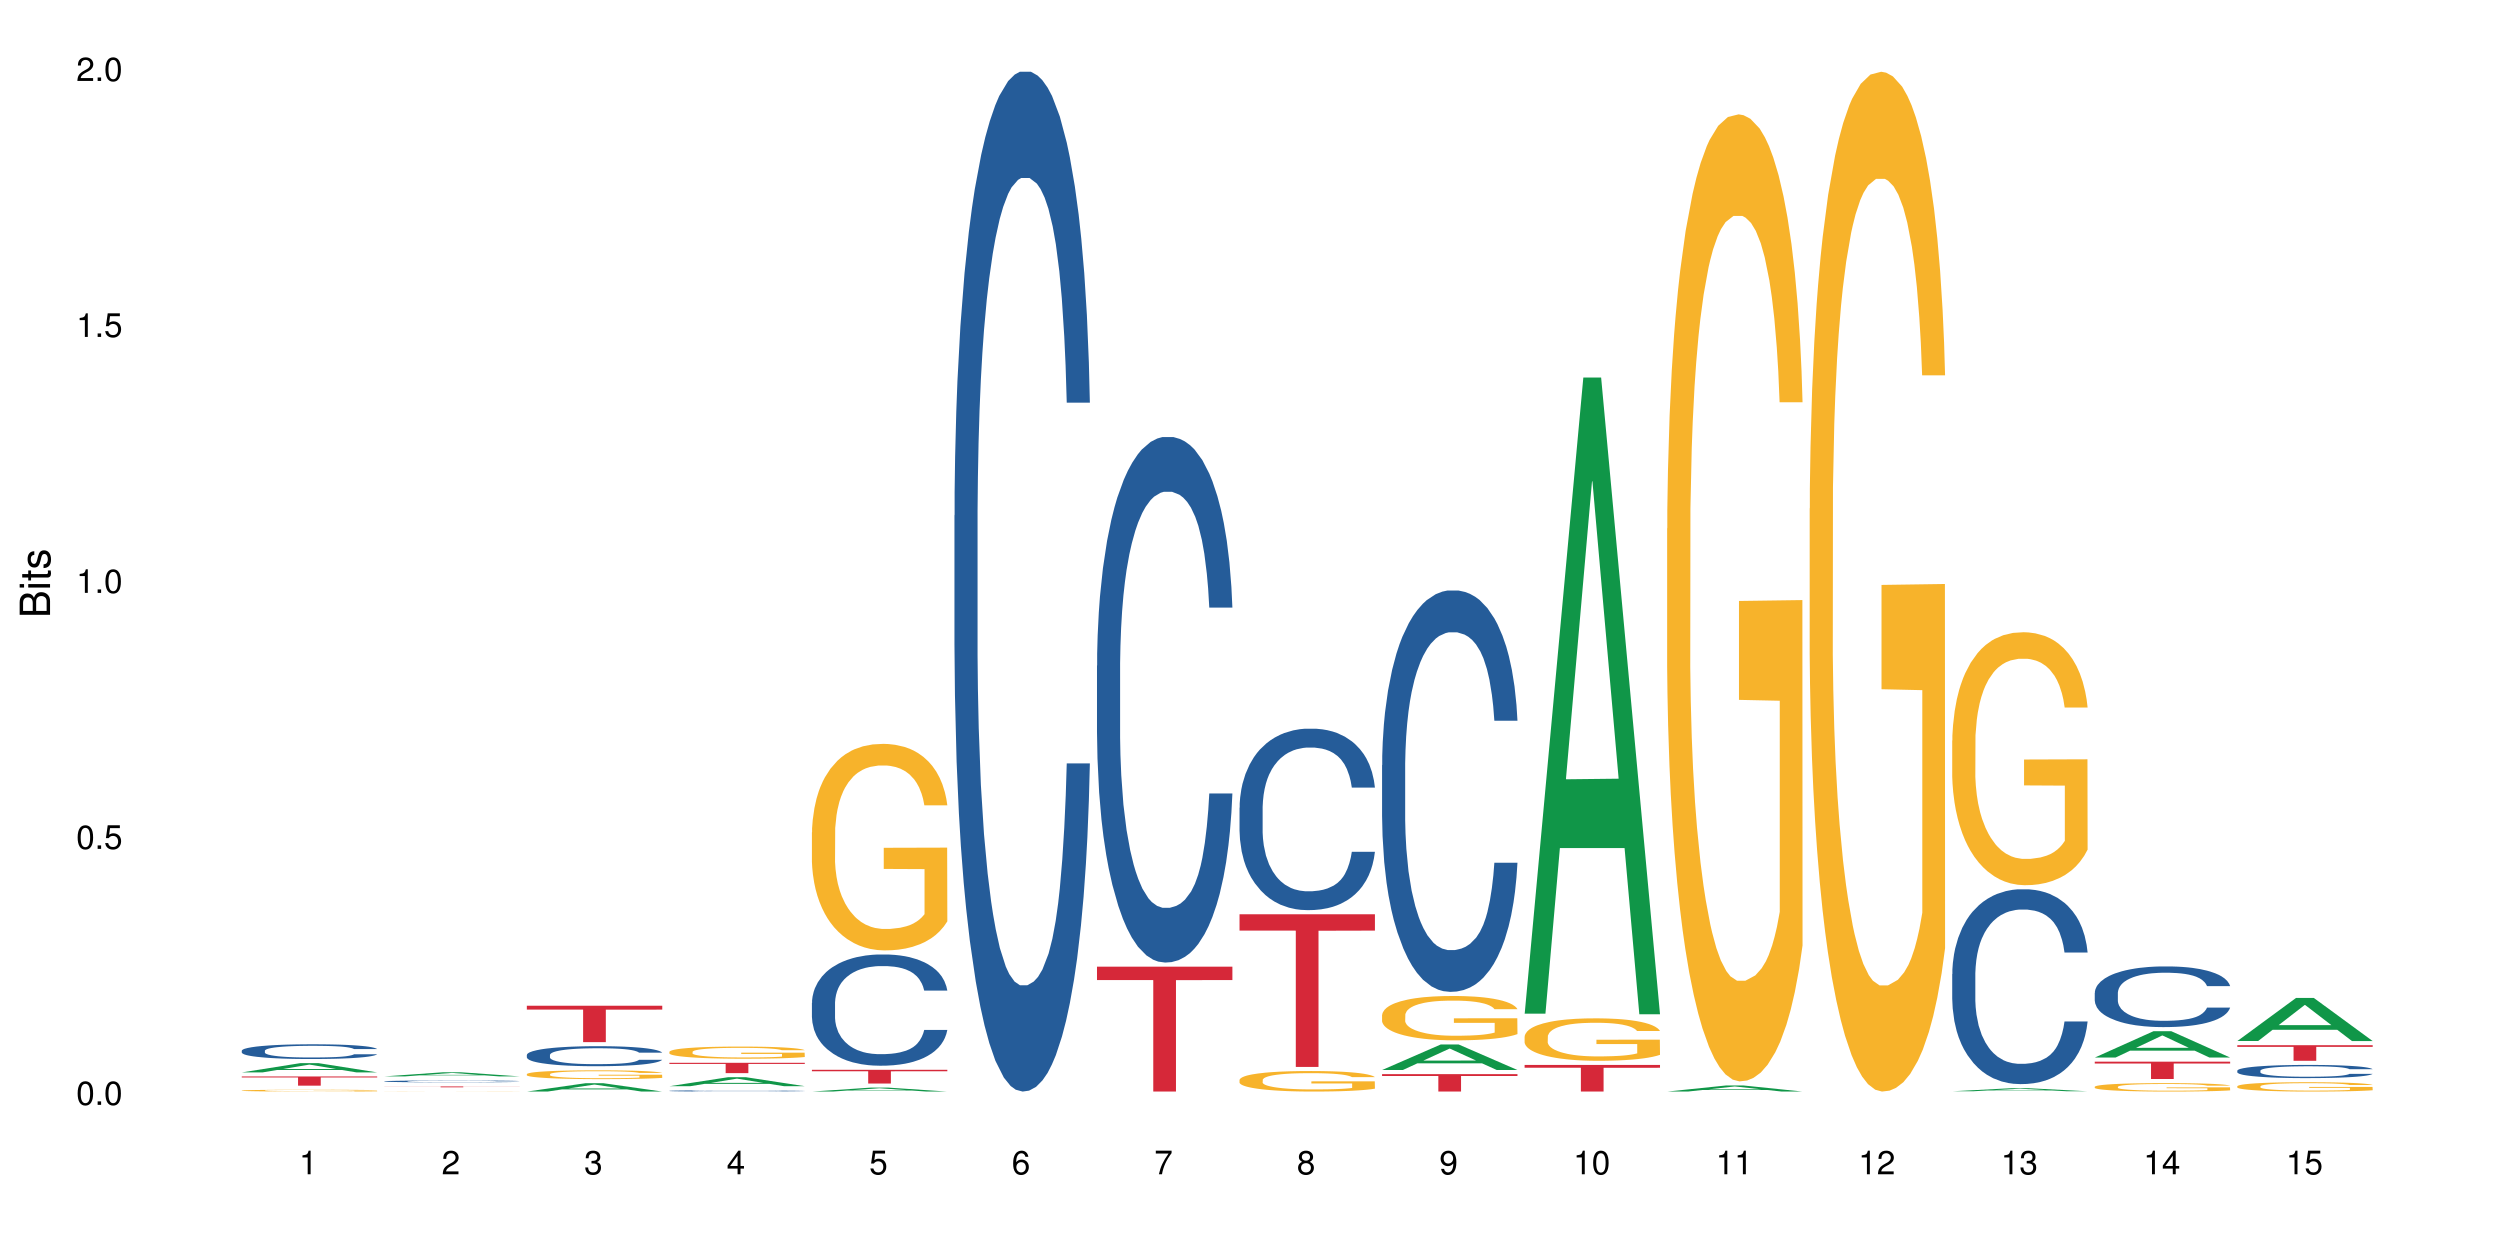 <?xml version="1.0" encoding="UTF-8"?>
<svg xmlns="http://www.w3.org/2000/svg" xmlns:xlink="http://www.w3.org/1999/xlink" width="720pt" height="360pt" viewBox="0 0 720 360" version="1.1">
<defs>
<g>
<symbol overflow="visible" id="glyph0-0">
<path style="stroke:none;" d=""/>
</symbol>
<symbol overflow="visible" id="glyph0-1">
<path style="stroke:none;" d="M 2.641 -6.797 C 2 -6.797 1.422 -6.531 1.078 -6.047 C 0.641 -5.453 0.406 -4.547 0.406 -3.297 C 0.406 -1 1.188 0.219 2.641 0.219 C 4.078 0.219 4.859 -1 4.859 -3.234 C 4.859 -4.562 4.656 -5.438 4.203 -6.047 C 3.844 -6.531 3.281 -6.797 2.641 -6.797 Z M 2.641 -6.047 C 3.547 -6.047 4 -5.125 4 -3.312 C 4 -1.375 3.562 -0.484 2.625 -0.484 C 1.734 -0.484 1.281 -1.422 1.281 -3.281 C 1.281 -5.141 1.734 -6.047 2.641 -6.047 Z M 2.641 -6.047 "/>
</symbol>
<symbol overflow="visible" id="glyph0-2">
<path style="stroke:none;" d="M 1.828 -1 L 0.828 -1 L 0.828 0 L 1.828 0 Z M 1.828 -1 "/>
</symbol>
<symbol overflow="visible" id="glyph0-3">
<path style="stroke:none;" d="M 4.562 -6.797 L 1.062 -6.797 L 0.547 -3.094 L 1.328 -3.094 C 1.719 -3.562 2.047 -3.734 2.578 -3.734 C 3.484 -3.734 4.062 -3.109 4.062 -2.094 C 4.062 -1.125 3.484 -0.531 2.578 -0.531 C 1.828 -0.531 1.375 -0.906 1.188 -1.672 L 0.328 -1.672 C 0.453 -1.109 0.547 -0.844 0.75 -0.594 C 1.125 -0.078 1.828 0.219 2.594 0.219 C 3.969 0.219 4.922 -0.781 4.922 -2.219 C 4.922 -3.562 4.031 -4.484 2.719 -4.484 C 2.25 -4.484 1.859 -4.359 1.469 -4.062 L 1.734 -5.969 L 4.562 -5.969 Z M 4.562 -6.797 "/>
</symbol>
<symbol overflow="visible" id="glyph0-4">
<path style="stroke:none;" d="M 2.484 -4.844 L 2.484 0 L 3.328 0 L 3.328 -6.797 L 2.766 -6.797 C 2.469 -5.75 2.281 -5.609 0.984 -5.453 L 0.984 -4.844 Z M 2.484 -4.844 "/>
</symbol>
<symbol overflow="visible" id="glyph0-5">
<path style="stroke:none;" d="M 4.859 -0.828 L 1.281 -0.828 C 1.359 -1.391 1.672 -1.75 2.5 -2.234 L 3.469 -2.75 C 4.406 -3.266 4.906 -3.969 4.906 -4.812 C 4.906 -5.375 4.672 -5.906 4.266 -6.266 C 3.859 -6.625 3.375 -6.797 2.719 -6.797 C 1.859 -6.797 1.219 -6.5 0.844 -5.922 C 0.609 -5.562 0.5 -5.125 0.484 -4.438 L 1.328 -4.438 C 1.359 -4.906 1.406 -5.188 1.531 -5.406 C 1.75 -5.812 2.188 -6.062 2.703 -6.062 C 3.469 -6.062 4.031 -5.516 4.031 -4.781 C 4.031 -4.25 3.719 -3.797 3.125 -3.438 L 2.234 -2.938 C 0.812 -2.141 0.406 -1.5 0.328 0 L 4.859 0 Z M 4.859 -0.828 "/>
</symbol>
<symbol overflow="visible" id="glyph0-6">
<path style="stroke:none;" d="M 2.125 -3.125 L 2.578 -3.125 C 3.516 -3.125 3.984 -2.703 3.984 -1.891 C 3.984 -1.031 3.469 -0.531 2.578 -0.531 C 1.656 -0.531 1.203 -0.984 1.156 -1.969 L 0.312 -1.969 C 0.344 -1.422 0.438 -1.078 0.609 -0.766 C 0.953 -0.109 1.625 0.219 2.547 0.219 C 3.953 0.219 4.859 -0.609 4.859 -1.906 C 4.859 -2.766 4.516 -3.25 3.703 -3.516 C 4.344 -3.766 4.656 -4.25 4.656 -4.938 C 4.656 -6.109 3.875 -6.797 2.578 -6.797 C 1.203 -6.797 0.484 -6.047 0.453 -4.609 L 1.297 -4.609 C 1.312 -5.016 1.344 -5.25 1.453 -5.453 C 1.641 -5.828 2.062 -6.062 2.594 -6.062 C 3.344 -6.062 3.797 -5.625 3.797 -4.906 C 3.797 -4.422 3.609 -4.141 3.25 -3.984 C 3.016 -3.891 2.719 -3.844 2.125 -3.844 Z M 2.125 -3.125 "/>
</symbol>
<symbol overflow="visible" id="glyph0-7">
<path style="stroke:none;" d="M 3.141 -1.625 L 3.141 0 L 3.984 0 L 3.984 -1.625 L 4.984 -1.625 L 4.984 -2.391 L 3.984 -2.391 L 3.984 -6.797 L 3.359 -6.797 L 0.266 -2.516 L 0.266 -1.625 Z M 3.141 -2.391 L 1 -2.391 L 3.141 -5.359 Z M 3.141 -2.391 "/>
</symbol>
<symbol overflow="visible" id="glyph0-8">
<path style="stroke:none;" d="M 4.781 -5.031 C 4.609 -6.141 3.891 -6.797 2.844 -6.797 C 2.094 -6.797 1.422 -6.438 1.031 -5.828 C 0.609 -5.172 0.406 -4.344 0.406 -3.094 C 0.406 -1.953 0.578 -1.234 0.984 -0.625 C 1.359 -0.078 1.953 0.219 2.703 0.219 C 3.984 0.219 4.922 -0.734 4.922 -2.078 C 4.922 -3.344 4.062 -4.234 2.844 -4.234 C 2.172 -4.234 1.641 -3.969 1.281 -3.469 C 1.281 -5.125 1.828 -6.047 2.797 -6.047 C 3.391 -6.047 3.797 -5.672 3.938 -5.031 Z M 2.734 -3.484 C 3.547 -3.484 4.062 -2.922 4.062 -2 C 4.062 -1.156 3.484 -0.531 2.703 -0.531 C 1.922 -0.531 1.328 -1.188 1.328 -2.047 C 1.328 -2.891 1.906 -3.484 2.734 -3.484 Z M 2.734 -3.484 "/>
</symbol>
<symbol overflow="visible" id="glyph0-9">
<path style="stroke:none;" d="M 4.984 -6.797 L 0.438 -6.797 L 0.438 -5.969 L 4.109 -5.969 C 2.5 -3.656 1.828 -2.234 1.328 0 L 2.219 0 C 2.594 -2.172 3.453 -4.047 4.984 -6.094 Z M 4.984 -6.797 "/>
</symbol>
<symbol overflow="visible" id="glyph0-10">
<path style="stroke:none;" d="M 3.75 -3.578 C 4.453 -4 4.688 -4.344 4.688 -4.984 C 4.688 -6.047 3.844 -6.797 2.641 -6.797 C 1.438 -6.797 0.594 -6.047 0.594 -4.984 C 0.594 -4.359 0.828 -4.016 1.516 -3.578 C 0.734 -3.203 0.359 -2.641 0.359 -1.891 C 0.359 -0.641 1.297 0.219 2.641 0.219 C 3.984 0.219 4.922 -0.641 4.922 -1.875 C 4.922 -2.641 4.531 -3.203 3.75 -3.578 Z M 2.641 -6.047 C 3.359 -6.047 3.812 -5.625 3.812 -4.969 C 3.812 -4.344 3.344 -3.922 2.641 -3.922 C 1.922 -3.922 1.453 -4.344 1.453 -4.984 C 1.453 -5.625 1.922 -6.047 2.641 -6.047 Z M 2.641 -3.203 C 3.484 -3.203 4.062 -2.672 4.062 -1.875 C 4.062 -1.062 3.484 -0.531 2.625 -0.531 C 1.797 -0.531 1.219 -1.078 1.219 -1.875 C 1.219 -2.672 1.797 -3.203 2.641 -3.203 Z M 2.641 -3.203 "/>
</symbol>
<symbol overflow="visible" id="glyph0-11">
<path style="stroke:none;" d="M 0.516 -1.547 C 0.672 -0.438 1.406 0.219 2.438 0.219 C 3.188 0.219 3.859 -0.141 4.266 -0.75 C 4.688 -1.406 4.891 -2.25 4.891 -3.484 C 4.891 -4.625 4.703 -5.359 4.312 -5.953 C 3.938 -6.5 3.344 -6.797 2.594 -6.797 C 1.297 -6.797 0.359 -5.844 0.359 -4.516 C 0.359 -3.25 1.234 -2.344 2.453 -2.344 C 3.094 -2.344 3.562 -2.578 4.016 -3.109 C 4 -1.453 3.469 -0.531 2.5 -0.531 C 1.906 -0.531 1.484 -0.906 1.359 -1.547 Z M 2.578 -6.062 C 3.375 -6.062 3.969 -5.406 3.969 -4.531 C 3.969 -3.688 3.375 -3.094 2.547 -3.094 C 1.734 -3.094 1.234 -3.672 1.234 -4.578 C 1.234 -5.438 1.797 -6.062 2.578 -6.062 Z M 2.578 -6.062 "/>
</symbol>
<symbol overflow="visible" id="glyph1-0">
<path style="stroke:none;" d=""/>
</symbol>
<symbol overflow="visible" id="glyph1-1">
<path style="stroke:none;" d="M 0 -0.953 L 0 -4.891 C 0 -5.719 -0.234 -6.344 -0.734 -6.797 C -1.188 -7.234 -1.812 -7.469 -2.5 -7.469 C -3.547 -7.469 -4.188 -7 -4.625 -5.875 C -4.984 -6.672 -5.641 -7.094 -6.531 -7.094 C -7.156 -7.094 -7.734 -6.859 -8.141 -6.391 C -8.562 -5.938 -8.75 -5.344 -8.75 -4.5 L -8.75 -0.953 Z M -4.984 -2.062 L -7.766 -2.062 L -7.766 -4.219 C -7.766 -4.844 -7.688 -5.203 -7.453 -5.5 C -7.219 -5.812 -6.859 -5.969 -6.375 -5.969 C -5.906 -5.969 -5.531 -5.812 -5.297 -5.5 C -5.062 -5.203 -4.984 -4.844 -4.984 -4.219 Z M -0.984 -2.062 L -4 -2.062 L -4 -4.781 C -4 -5.328 -3.859 -5.688 -3.578 -5.953 C -3.297 -6.219 -2.922 -6.359 -2.484 -6.359 C -2.062 -6.359 -1.688 -6.219 -1.406 -5.953 C -1.109 -5.688 -0.984 -5.328 -0.984 -4.781 Z M -0.984 -2.062 "/>
</symbol>
<symbol overflow="visible" id="glyph1-2">
<path style="stroke:none;" d="M -6.281 -1.797 L -6.281 -0.797 L 0 -0.797 L 0 -1.797 Z M -8.75 -1.797 L -8.75 -0.797 L -7.484 -0.797 L -7.484 -1.797 Z M -8.75 -1.797 "/>
</symbol>
<symbol overflow="visible" id="glyph1-3">
<path style="stroke:none;" d="M -6.281 -3.047 L -6.281 -2.016 L -8.016 -2.016 L -8.016 -1.016 L -6.281 -1.016 L -6.281 -0.172 L -5.469 -0.172 L -5.469 -1.016 L -0.719 -1.016 C -0.078 -1.016 0.281 -1.453 0.281 -2.234 C 0.281 -2.469 0.25 -2.719 0.188 -3.047 L -0.641 -3.047 C -0.609 -2.922 -0.594 -2.766 -0.594 -2.562 C -0.594 -2.141 -0.719 -2.016 -1.156 -2.016 L -5.469 -2.016 L -5.469 -3.047 Z M -6.281 -3.047 "/>
</symbol>
<symbol overflow="visible" id="glyph1-4">
<path style="stroke:none;" d="M -4.531 -5.25 C -5.766 -5.25 -6.469 -4.422 -6.469 -2.969 C -6.469 -1.516 -5.719 -0.562 -4.547 -0.562 C -3.562 -0.562 -3.094 -1.062 -2.734 -2.562 L -2.516 -3.484 C -2.344 -4.188 -2.094 -4.469 -1.625 -4.469 C -1.047 -4.469 -0.641 -3.875 -0.641 -3 C -0.641 -2.453 -0.797 -2 -1.062 -1.75 C -1.25 -1.594 -1.422 -1.531 -1.875 -1.469 L -1.875 -0.406 C -0.422 -0.453 0.281 -1.266 0.281 -2.922 C 0.281 -4.5 -0.5 -5.516 -1.719 -5.516 C -2.656 -5.516 -3.172 -4.984 -3.469 -3.734 L -3.703 -2.766 C -3.891 -1.953 -4.156 -1.609 -4.594 -1.609 C -5.172 -1.609 -5.547 -2.125 -5.547 -2.938 C -5.547 -3.75 -5.203 -4.172 -4.531 -4.203 Z M -4.531 -5.25 "/>
</symbol>
</g>
</defs>
<g id="surface75347">
<rect x="0" y="0" width="720" height="360" style="fill:rgb(100%,100%,100%);fill-opacity:1;stroke:none;"/>
<path style=" stroke:none;fill-rule:nonzero;fill:rgb(6.275%,58.824%,28.235%);fill-opacity:1;" d="M 69.629 308.852 L 69.672 308.848 L 86.547 306.176 L 91.672 306.176 L 108.629 308.852 L 102.668 308.852 L 98.418 308.152 L 79.797 308.152 L 75.629 308.852 L 69.629 308.852 L 81.586 307.867 L 96.711 307.863 L 89.172 306.613 L 89.086 306.613 L 89.004 306.621 L 81.547 307.863 L 81.586 307.867 Z M 69.629 308.852 "/>
<path style=" stroke:none;fill-rule:nonzero;fill:rgb(14.51%,36.078%,60%);fill-opacity:1;" d="M 69.629 302.602 L 69.676 302.598 L 69.676 302.504 L 69.82 302.359 L 70.152 302.172 L 70.484 302.043 L 71.34 301.816 L 72.531 301.594 L 73.766 301.422 L 74.672 301.324 L 75.48 301.246 L 77.332 301.102 L 78.523 301.027 L 79.809 300.961 L 81.375 300.895 L 82.52 300.855 L 85.086 300.797 L 86.988 300.77 L 88.461 300.758 L 91.648 300.758 L 93.551 300.773 L 94.93 300.793 L 96.453 300.824 L 97.738 300.855 L 99.973 300.941 L 101.969 301.051 L 102.871 301.113 L 104.301 301.234 L 105.395 301.352 L 106.156 301.449 L 107.012 301.594 L 107.77 301.77 L 108.344 301.965 L 108.629 302.133 L 101.969 302.133 L 101.637 301.977 L 101.258 301.859 L 100.543 301.699 L 99.828 301.586 L 98.832 301.473 L 97.926 301.398 L 96.691 301.328 L 95.598 301.281 L 94.453 301.246 L 93.359 301.223 L 91.27 301.199 L 88.844 301.199 L 87.938 301.207 L 86.086 301.238 L 85.086 301.266 L 83.66 301.32 L 82.66 301.367 L 81.473 301.445 L 80.664 301.512 L 79.664 301.613 L 78.949 301.703 L 78.141 301.832 L 77.668 301.926 L 77.238 302.035 L 76.859 302.164 L 76.574 302.301 L 76.383 302.441 L 76.289 302.582 L 76.289 303.184 L 76.383 303.324 L 76.621 303.484 L 77.238 303.723 L 78.141 303.93 L 79.188 304.09 L 80.188 304.207 L 80.758 304.262 L 81.52 304.324 L 82.707 304.402 L 84.422 304.477 L 85.418 304.508 L 86.941 304.539 L 88.512 304.555 L 90.602 304.555 L 92.457 304.539 L 93.695 304.52 L 94.977 304.488 L 96.738 304.426 L 97.832 304.363 L 98.781 304.289 L 99.496 304.215 L 99.973 304.152 L 100.684 304.031 L 101.258 303.902 L 101.684 303.766 L 101.969 303.633 L 108.629 303.633 L 108.344 303.789 L 107.914 303.941 L 107.484 304.051 L 106.82 304.188 L 106.059 304.309 L 104.965 304.445 L 104.062 304.531 L 102.871 304.629 L 101.777 304.703 L 100.59 304.77 L 98.832 304.848 L 97.688 304.887 L 96.453 304.922 L 94.977 304.953 L 93.125 304.98 L 91.125 304.992 L 89.27 304.996 L 87.273 304.988 L 85.801 304.977 L 83.848 304.941 L 81.426 304.871 L 79.664 304.797 L 78.285 304.723 L 77.098 304.645 L 75.766 304.539 L 74.051 304.371 L 73.008 304.238 L 72.293 304.129 L 71.484 303.977 L 70.914 303.844 L 70.246 303.625 L 69.773 303.352 L 69.629 303.137 Z M 69.629 302.602 "/>
<path style=" stroke:none;fill-rule:nonzero;fill:rgb(96.863%,70.196%,16.863%);fill-opacity:1;" d="M 69.629 314.07 L 69.676 314.07 L 69.676 314.059 L 69.867 314.039 L 70.344 314.008 L 70.961 313.984 L 71.625 313.965 L 72.055 313.957 L 72.77 313.941 L 73.387 313.93 L 74.957 313.91 L 76.953 313.891 L 78.047 313.879 L 79.285 313.871 L 81.043 313.863 L 81.852 313.859 L 84.324 313.852 L 87.133 313.848 L 93.598 313.848 L 96.262 313.852 L 97.785 313.859 L 98.973 313.863 L 100.211 313.871 L 101.73 313.879 L 103.16 313.891 L 104.301 313.902 L 105.441 313.918 L 106.391 313.93 L 107.199 313.949 L 107.914 313.969 L 108.344 313.984 L 108.629 314.004 L 102.016 314.004 L 101.637 313.984 L 101.207 313.973 L 100.496 313.957 L 99.781 313.945 L 99.066 313.938 L 97.738 313.922 L 96.594 313.914 L 95.168 313.91 L 93.789 313.906 L 92.219 313.902 L 86.465 313.902 L 85.133 313.906 L 84.184 313.91 L 82.852 313.918 L 82.043 313.926 L 81.566 313.93 L 80.141 313.945 L 79.188 313.957 L 78.664 313.965 L 78 313.98 L 77.523 313.992 L 77 314.012 L 76.715 314.027 L 76.336 314.059 L 76.289 314.145 L 76.43 314.164 L 76.715 314.184 L 77.098 314.199 L 77.668 314.219 L 78.238 314.234 L 79.234 314.25 L 80.094 314.266 L 80.758 314.273 L 82.043 314.285 L 82.566 314.289 L 83.801 314.297 L 85.086 314.305 L 86.656 314.312 L 87.844 314.312 L 89.746 314.316 L 92.172 314.316 L 95.027 314.312 L 96.832 314.309 L 98.07 314.305 L 98.879 314.301 L 99.875 314.297 L 100.59 314.293 L 101.258 314.285 L 102.062 314.277 L 102.062 314.164 L 90.316 314.164 L 90.316 314.109 L 108.578 314.109 L 108.629 314.297 L 107.629 314.309 L 106.391 314.32 L 105.203 314.332 L 103.965 314.34 L 102.207 314.348 L 100.781 314.355 L 98.594 314.363 L 96.594 314.367 L 94.504 314.367 L 92.648 314.371 L 88.512 314.371 L 86.418 314.367 L 84.754 314.363 L 83.23 314.359 L 81.711 314.352 L 79.809 314.344 L 78.57 314.332 L 77.285 314.324 L 76.004 314.312 L 74.859 314.297 L 74.102 314.289 L 73.34 314.277 L 72.531 314.262 L 71.77 314.246 L 71.199 314.23 L 70.676 314.215 L 70.297 314.199 L 69.914 314.176 L 69.723 314.16 L 69.629 314.145 Z M 69.629 314.07 "/>
<path style=" stroke:none;fill-rule:nonzero;fill:rgb(83.922%,15.686%,22.353%);fill-opacity:1;" d="M 69.629 310.031 L 108.629 310.031 L 108.629 310.312 L 92.375 310.316 L 92.375 312.668 L 85.836 312.668 L 85.836 310.32 L 85.742 310.312 L 69.629 310.312 Z M 69.629 310.031 "/>
<path style=" stroke:none;fill-rule:nonzero;fill:rgb(6.275%,58.824%,28.235%);fill-opacity:1;" d="M 110.68 310 L 110.723 310 L 127.598 308.812 L 132.719 308.812 L 149.68 310 L 143.719 310 L 139.469 309.691 L 120.848 309.691 L 116.68 310 L 110.68 310 L 122.637 309.562 L 137.762 309.559 L 130.223 309.004 L 130.137 309.004 L 130.055 309.008 L 122.598 309.559 L 122.637 309.562 Z M 110.68 310 "/>
<path style=" stroke:none;fill-rule:nonzero;fill:rgb(14.51%,36.078%,60%);fill-opacity:1;" d="M 110.68 311.414 L 110.727 311.414 L 110.727 311.402 L 110.871 311.383 L 111.203 311.359 L 111.535 311.344 L 112.391 311.312 L 113.582 311.285 L 114.816 311.266 L 115.723 311.25 L 116.531 311.242 L 118.383 311.223 L 119.574 311.215 L 120.859 311.207 L 122.426 311.199 L 123.57 311.191 L 126.137 311.184 L 128.039 311.18 L 132.699 311.18 L 134.602 311.184 L 135.98 311.184 L 137.504 311.188 L 138.789 311.191 L 141.023 311.203 L 143.02 311.219 L 143.922 311.227 L 145.352 311.242 L 146.445 311.254 L 147.207 311.27 L 148.062 311.285 L 148.82 311.309 L 149.395 311.332 L 149.68 311.355 L 143.02 311.355 L 142.688 311.336 L 142.305 311.32 L 141.594 311.301 L 140.879 311.285 L 139.883 311.27 L 138.977 311.262 L 137.742 311.254 L 136.648 311.246 L 135.504 311.242 L 134.41 311.238 L 132.32 311.234 L 129.895 311.234 L 128.988 311.238 L 127.137 311.242 L 126.137 311.246 L 124.711 311.25 L 123.711 311.258 L 122.523 311.266 L 121.715 311.277 L 120.715 311.289 L 120 311.301 L 119.191 311.316 L 118.719 311.328 L 118.289 311.344 L 117.91 311.359 L 117.625 311.375 L 117.434 311.395 L 117.34 311.41 L 117.34 311.488 L 117.434 311.504 L 117.672 311.527 L 118.289 311.555 L 119.191 311.582 L 120.238 311.602 L 121.238 311.617 L 121.809 311.625 L 122.57 311.633 L 123.758 311.641 L 125.473 311.652 L 126.469 311.656 L 127.992 311.66 L 133.508 311.66 L 134.746 311.656 L 136.027 311.652 L 137.789 311.645 L 138.883 311.637 L 139.832 311.629 L 141.023 311.609 L 141.734 311.594 L 142.305 311.578 L 142.734 311.562 L 143.02 311.543 L 149.68 311.543 L 149.395 311.562 L 148.965 311.582 L 148.535 311.598 L 147.871 311.613 L 147.109 311.629 L 146.016 311.648 L 145.113 311.656 L 143.922 311.672 L 142.828 311.68 L 141.641 311.688 L 139.883 311.699 L 138.738 311.703 L 137.504 311.707 L 136.027 311.711 L 134.176 311.715 L 132.176 311.715 L 130.32 311.719 L 128.324 311.715 L 126.852 311.715 L 124.898 311.711 L 122.473 311.699 L 120.715 311.691 L 119.336 311.684 L 118.148 311.672 L 116.816 311.66 L 115.102 311.637 L 114.059 311.621 L 113.344 311.605 L 112.535 311.586 L 111.965 311.57 L 111.297 311.543 L 110.824 311.508 L 110.68 311.48 Z M 110.68 311.414 "/>
<path style=" stroke:none;fill-rule:nonzero;fill:rgb(96.863%,70.196%,16.863%);fill-opacity:1;" d="M 110.68 314.344 L 110.918 314.344 L 111.395 314.34 L 112.012 314.34 L 112.676 314.336 L 113.82 314.336 L 114.438 314.332 L 116.008 314.332 L 118.004 314.328 L 128.18 314.328 L 131.273 314.324 L 132.699 314.324 L 134.648 314.328 L 144.207 314.328 L 145.352 314.332 L 147.441 314.332 L 148.25 314.336 L 148.965 314.336 L 149.395 314.34 L 149.68 314.34 L 142.688 314.34 L 142.258 314.336 L 140.832 314.336 L 140.117 314.332 L 122.617 314.332 L 121.191 314.336 L 119.051 314.336 L 118.574 314.34 L 117.766 314.34 L 117.387 314.344 L 117.34 314.352 L 117.48 314.352 L 117.766 314.355 L 118.148 314.355 L 118.719 314.359 L 120.285 314.359 L 121.145 314.363 L 126.137 314.363 L 127.707 314.367 L 137.883 314.367 L 139.121 314.363 L 143.113 314.363 L 143.113 314.352 L 131.367 314.352 L 131.367 314.348 L 149.629 314.348 L 149.68 314.363 L 148.68 314.367 L 143.258 314.367 L 141.832 314.371 L 124.281 314.371 L 122.762 314.367 L 117.055 314.367 L 115.91 314.363 L 113.582 314.363 L 112.82 314.359 L 111.727 314.359 L 111.348 314.355 L 110.965 314.355 L 110.773 314.352 L 110.68 314.352 Z M 110.68 314.344 "/>
<path style=" stroke:none;fill-rule:nonzero;fill:rgb(83.922%,15.686%,22.353%);fill-opacity:1;" d="M 110.68 312.895 L 149.68 312.895 L 149.68 312.922 L 133.426 312.922 L 133.426 313.148 L 126.887 313.148 L 126.887 312.922 L 110.68 312.922 Z M 110.68 312.895 "/>
<path style=" stroke:none;fill-rule:nonzero;fill:rgb(6.275%,58.824%,28.235%);fill-opacity:1;" d="M 151.73 314.367 L 151.773 314.367 L 168.648 311.965 L 173.77 311.965 L 190.73 314.371 L 184.77 314.371 L 180.52 313.742 L 161.898 313.742 L 157.73 314.367 L 151.73 314.367 L 163.688 313.484 L 178.812 313.48 L 171.27 312.359 L 171.188 312.355 L 171.105 312.363 L 163.648 313.48 L 163.688 313.484 Z M 151.73 314.367 "/>
<path style=" stroke:none;fill-rule:nonzero;fill:rgb(14.51%,36.078%,60%);fill-opacity:1;" d="M 151.73 303.812 L 151.777 303.809 L 151.777 303.684 L 151.922 303.48 L 152.254 303.23 L 152.586 303.055 L 153.441 302.742 L 154.633 302.445 L 155.867 302.211 L 156.773 302.074 L 157.582 301.969 L 159.434 301.773 L 160.625 301.672 L 161.91 301.586 L 163.477 301.496 L 164.617 301.441 L 167.188 301.359 L 169.09 301.32 L 170.562 301.305 L 173.75 301.305 L 175.652 301.324 L 177.031 301.352 L 178.555 301.395 L 179.84 301.441 L 182.074 301.559 L 184.07 301.707 L 184.973 301.789 L 186.402 301.953 L 187.496 302.113 L 188.254 302.25 L 189.113 302.445 L 189.871 302.68 L 190.445 302.949 L 190.73 303.176 L 184.07 303.176 L 183.738 302.965 L 183.355 302.801 L 182.645 302.586 L 181.93 302.434 L 180.934 302.281 L 180.027 302.18 L 178.793 302.078 L 177.699 302.016 L 176.555 301.969 L 175.461 301.938 L 173.371 301.906 L 170.945 301.906 L 170.039 301.918 L 168.188 301.957 L 167.188 301.996 L 165.762 302.07 L 164.762 302.137 L 163.574 302.242 L 162.766 302.332 L 161.766 302.469 L 161.051 302.59 L 160.242 302.766 L 159.77 302.898 L 159.34 303.043 L 158.961 303.219 L 158.676 303.402 L 158.484 303.598 L 158.391 303.789 L 158.391 304.605 L 158.484 304.793 L 158.723 305.016 L 159.34 305.336 L 160.242 305.617 L 161.289 305.84 L 162.289 305.996 L 162.859 306.07 L 163.621 306.156 L 164.809 306.262 L 166.52 306.367 L 167.52 306.406 L 169.043 306.449 L 170.613 306.473 L 172.703 306.473 L 174.559 306.449 L 175.797 306.422 L 177.078 306.383 L 178.84 306.293 L 179.934 306.207 L 180.883 306.109 L 181.598 306.008 L 182.074 305.922 L 182.785 305.758 L 183.355 305.582 L 183.785 305.395 L 184.07 305.215 L 190.73 305.215 L 190.445 305.426 L 190.016 305.633 L 189.586 305.785 L 188.922 305.969 L 188.16 306.133 L 187.066 306.316 L 186.164 306.441 L 184.973 306.57 L 183.879 306.672 L 182.691 306.762 L 180.934 306.867 L 179.789 306.918 L 178.555 306.969 L 177.078 307.008 L 175.227 307.047 L 173.227 307.066 L 171.371 307.07 L 169.375 307.062 L 167.902 307.039 L 165.949 306.992 L 163.523 306.898 L 161.766 306.797 L 160.387 306.699 L 159.199 306.594 L 157.867 306.449 L 156.152 306.219 L 155.105 306.039 L 154.395 305.891 L 153.586 305.688 L 153.016 305.5 L 152.348 305.207 L 151.875 304.832 L 151.73 304.543 Z M 151.73 303.812 "/>
<path style=" stroke:none;fill-rule:nonzero;fill:rgb(96.863%,70.196%,16.863%);fill-opacity:1;" d="M 151.73 309.336 L 151.777 309.336 L 151.777 309.289 L 151.969 309.184 L 152.445 309.043 L 153.062 308.922 L 153.727 308.832 L 154.156 308.781 L 154.871 308.711 L 155.488 308.66 L 157.059 308.559 L 159.055 308.461 L 160.148 308.418 L 161.387 308.379 L 163.145 308.336 L 163.953 308.32 L 166.426 308.281 L 169.23 308.258 L 172.324 308.25 L 173.75 308.254 L 175.699 308.262 L 178.363 308.289 L 179.887 308.312 L 181.074 308.336 L 182.312 308.363 L 183.832 308.41 L 185.258 308.469 L 186.402 308.523 L 187.543 308.594 L 188.492 308.668 L 189.301 308.746 L 190.016 308.844 L 190.445 308.926 L 190.73 309.008 L 184.117 309.008 L 183.738 308.926 L 183.309 308.863 L 182.598 308.785 L 181.883 308.73 L 181.168 308.688 L 179.84 308.625 L 178.695 308.59 L 177.27 308.559 L 175.891 308.535 L 174.32 308.523 L 173.371 308.52 L 170.848 308.52 L 168.566 308.535 L 167.234 308.555 L 166.285 308.57 L 164.953 308.605 L 164.145 308.633 L 163.668 308.652 L 162.242 308.723 L 161.289 308.789 L 160.766 308.832 L 160.102 308.902 L 159.625 308.965 L 159.102 309.059 L 158.816 309.125 L 158.438 309.285 L 158.391 309.699 L 158.531 309.789 L 158.816 309.883 L 159.199 309.969 L 159.77 310.055 L 160.34 310.121 L 161.336 310.211 L 162.195 310.273 L 162.859 310.312 L 164.145 310.375 L 164.668 310.395 L 165.902 310.438 L 167.188 310.469 L 168.758 310.496 L 169.945 310.512 L 171.848 310.523 L 174.273 310.523 L 177.129 310.508 L 178.934 310.492 L 180.172 310.473 L 180.98 310.457 L 181.977 310.43 L 182.691 310.406 L 183.355 310.383 L 184.164 310.344 L 184.164 309.789 L 172.418 309.785 L 172.418 309.527 L 190.68 309.523 L 190.73 310.43 L 189.73 310.492 L 188.492 310.555 L 187.305 310.598 L 186.066 310.637 L 184.309 310.684 L 182.883 310.711 L 180.695 310.742 L 178.695 310.762 L 176.605 310.777 L 174.75 310.785 L 172.562 310.785 L 170.613 310.781 L 168.52 310.77 L 166.855 310.75 L 165.332 310.727 L 163.812 310.695 L 161.91 310.648 L 160.672 310.609 L 159.387 310.559 L 158.105 310.504 L 156.961 310.441 L 156.203 310.391 L 155.441 310.336 L 154.633 310.266 L 153.871 310.188 L 153.301 310.117 L 152.777 310.035 L 152.398 309.957 L 152.016 309.855 L 151.824 309.77 L 151.73 309.699 Z M 151.73 309.336 "/>
<path style=" stroke:none;fill-rule:nonzero;fill:rgb(83.922%,15.686%,22.353%);fill-opacity:1;" d="M 151.73 289.652 L 190.73 289.652 L 190.73 290.773 L 174.477 290.785 L 174.477 300.125 L 167.938 300.125 L 167.938 290.793 L 167.84 290.773 L 151.73 290.773 Z M 151.73 289.652 "/>
<path style=" stroke:none;fill-rule:nonzero;fill:rgb(6.275%,58.824%,28.235%);fill-opacity:1;" d="M 192.781 312.828 L 192.824 312.824 L 209.695 310.234 L 214.82 310.234 L 231.781 312.828 L 225.82 312.828 L 221.57 312.152 L 202.949 312.152 L 198.781 312.828 L 192.781 312.828 L 204.738 311.871 L 219.863 311.871 L 212.32 310.66 L 212.238 310.656 L 212.156 310.664 L 204.699 311.871 L 204.738 311.871 Z M 192.781 312.828 "/>
<path style=" stroke:none;fill-rule:nonzero;fill:rgb(14.51%,36.078%,60%);fill-opacity:1;" d="M 192.781 314.168 L 192.828 314.164 L 192.828 314.156 L 192.973 314.145 L 193.305 314.129 L 193.637 314.117 L 194.492 314.098 L 195.684 314.082 L 196.918 314.066 L 197.824 314.059 L 198.633 314.051 L 200.484 314.039 L 201.676 314.031 L 202.957 314.027 L 204.527 314.02 L 205.668 314.016 L 208.238 314.012 L 210.141 314.012 L 211.613 314.008 L 214.801 314.008 L 216.703 314.012 L 218.082 314.012 L 219.605 314.016 L 220.887 314.016 L 223.125 314.023 L 225.121 314.035 L 226.023 314.039 L 227.453 314.051 L 228.547 314.059 L 229.305 314.066 L 230.164 314.082 L 230.922 314.094 L 231.496 314.113 L 231.781 314.125 L 225.121 314.125 L 224.789 314.113 L 224.406 314.102 L 223.695 314.09 L 222.98 314.078 L 221.984 314.07 L 221.078 314.062 L 219.844 314.059 L 218.75 314.055 L 217.605 314.051 L 216.512 314.047 L 211.09 314.047 L 209.238 314.051 L 208.238 314.051 L 206.812 314.059 L 205.812 314.062 L 204.625 314.066 L 203.816 314.074 L 202.816 314.082 L 202.102 314.09 L 201.293 314.102 L 200.82 314.109 L 200.391 314.117 L 200.012 314.129 L 199.727 314.141 L 199.535 314.152 L 199.441 314.164 L 199.441 314.215 L 199.535 314.227 L 199.773 314.242 L 200.391 314.262 L 201.293 314.281 L 202.34 314.293 L 203.34 314.305 L 203.91 314.309 L 204.672 314.312 L 205.859 314.32 L 207.57 314.328 L 208.57 314.328 L 210.094 314.332 L 215.609 314.332 L 216.848 314.328 L 218.129 314.328 L 219.891 314.32 L 220.984 314.316 L 221.934 314.309 L 222.648 314.305 L 223.125 314.297 L 223.836 314.289 L 224.406 314.277 L 224.836 314.266 L 225.121 314.254 L 231.781 314.254 L 231.496 314.266 L 231.066 314.281 L 230.637 314.289 L 229.973 314.301 L 229.211 314.312 L 228.117 314.324 L 227.215 314.332 L 226.023 314.34 L 224.93 314.344 L 223.742 314.352 L 221.984 314.359 L 220.84 314.359 L 219.605 314.363 L 218.129 314.367 L 216.277 314.367 L 214.277 314.371 L 210.426 314.371 L 208.953 314.367 L 207 314.367 L 204.574 314.359 L 202.816 314.352 L 201.438 314.348 L 200.25 314.34 L 198.918 314.332 L 197.203 314.316 L 196.156 314.305 L 195.445 314.297 L 194.637 314.285 L 194.066 314.273 L 193.398 314.254 L 192.926 314.23 L 192.781 314.211 Z M 192.781 314.168 "/>
<path style=" stroke:none;fill-rule:nonzero;fill:rgb(96.863%,70.196%,16.863%);fill-opacity:1;" d="M 192.781 302.914 L 192.828 302.91 L 192.828 302.844 L 193.02 302.703 L 193.496 302.504 L 194.113 302.34 L 194.777 302.215 L 195.207 302.145 L 195.922 302.051 L 196.539 301.98 L 198.109 301.836 L 200.105 301.703 L 201.199 301.645 L 202.438 301.59 L 204.195 301.527 L 205.004 301.508 L 207.477 301.457 L 210.281 301.422 L 213.375 301.414 L 214.801 301.418 L 216.75 301.43 L 219.414 301.465 L 220.938 301.496 L 222.125 301.527 L 223.363 301.57 L 224.883 301.633 L 226.309 301.711 L 227.453 301.789 L 228.594 301.883 L 229.543 301.984 L 230.352 302.098 L 231.066 302.23 L 231.496 302.344 L 231.781 302.457 L 225.168 302.457 L 224.789 302.344 L 224.359 302.258 L 223.648 302.152 L 222.934 302.074 L 222.219 302.016 L 220.887 301.934 L 219.746 301.879 L 218.32 301.836 L 216.941 301.809 L 215.371 301.789 L 214.422 301.781 L 211.898 301.781 L 209.617 301.805 L 208.285 301.828 L 207.336 301.855 L 206.004 301.902 L 205.195 301.941 L 204.719 301.969 L 203.293 302.066 L 202.34 302.156 L 201.816 302.215 L 201.152 302.312 L 200.676 302.398 L 200.152 302.527 L 199.867 302.621 L 199.488 302.84 L 199.441 303.414 L 199.582 303.535 L 199.867 303.668 L 200.25 303.781 L 200.82 303.902 L 201.391 303.996 L 202.387 304.121 L 203.246 304.203 L 203.91 304.258 L 205.195 304.344 L 205.719 304.371 L 206.953 304.43 L 208.238 304.477 L 209.809 304.512 L 210.996 304.531 L 212.898 304.547 L 215.324 304.547 L 218.18 304.531 L 219.984 304.504 L 221.223 304.477 L 222.031 304.457 L 223.027 304.422 L 223.742 304.391 L 224.406 304.355 L 225.215 304.301 L 225.215 303.535 L 213.469 303.531 L 213.469 303.176 L 231.73 303.172 L 231.781 304.422 L 230.781 304.508 L 229.543 304.59 L 228.355 304.652 L 227.117 304.707 L 225.359 304.77 L 223.934 304.809 L 221.746 304.852 L 219.746 304.883 L 217.656 304.898 L 215.801 304.91 L 213.613 304.914 L 211.664 304.906 L 209.57 304.887 L 207.906 304.863 L 206.383 304.828 L 204.859 304.789 L 202.957 304.723 L 201.723 304.668 L 200.438 304.602 L 199.152 304.52 L 198.012 304.434 L 197.25 304.367 L 196.492 304.289 L 195.684 304.195 L 194.922 304.086 L 194.352 303.984 L 193.828 303.875 L 193.445 303.77 L 193.066 303.625 L 192.875 303.512 L 192.781 303.41 Z M 192.781 302.914 "/>
<path style=" stroke:none;fill-rule:nonzero;fill:rgb(83.922%,15.686%,22.353%);fill-opacity:1;" d="M 192.781 306.094 L 231.781 306.094 L 231.781 306.41 L 215.527 306.414 L 215.527 309.055 L 208.988 309.055 L 208.988 306.414 L 208.891 306.41 L 192.781 306.41 Z M 192.781 306.094 "/>
<path style=" stroke:none;fill-rule:nonzero;fill:rgb(6.275%,58.824%,28.235%);fill-opacity:1;" d="M 233.832 314.371 L 233.875 314.367 L 250.746 313.234 L 255.871 313.234 L 272.832 314.371 L 266.871 314.371 L 262.621 314.074 L 244 314.074 L 239.832 314.371 L 233.832 314.371 L 245.789 313.953 L 260.914 313.949 L 253.371 313.422 L 253.289 313.418 L 253.207 313.422 L 245.75 313.949 L 245.789 313.953 Z M 233.832 314.371 "/>
<path style=" stroke:none;fill-rule:nonzero;fill:rgb(14.51%,36.078%,60%);fill-opacity:1;" d="M 233.832 288.836 L 233.879 288.809 L 233.879 288.105 L 234.023 286.992 L 234.355 285.586 L 234.688 284.621 L 235.543 282.891 L 236.734 281.223 L 237.969 279.934 L 238.875 279.172 L 239.684 278.59 L 241.535 277.504 L 242.727 276.949 L 244.008 276.449 L 245.578 275.953 L 246.719 275.66 L 249.289 275.191 L 251.191 274.988 L 252.664 274.898 L 255.852 274.898 L 257.754 275.016 L 259.133 275.164 L 260.656 275.398 L 261.938 275.66 L 264.176 276.305 L 266.172 277.125 L 267.074 277.594 L 268.504 278.5 L 269.598 279.379 L 270.355 280.141 L 271.215 281.223 L 271.973 282.539 L 272.543 284.035 L 272.832 285.293 L 266.172 285.293 L 265.84 284.121 L 265.457 283.215 L 264.746 282.016 L 264.031 281.164 L 263.031 280.316 L 262.129 279.758 L 260.895 279.203 L 259.801 278.852 L 258.656 278.59 L 257.562 278.414 L 255.473 278.238 L 253.047 278.238 L 252.141 278.297 L 250.289 278.531 L 249.289 278.734 L 247.863 279.145 L 246.863 279.523 L 245.676 280.109 L 244.867 280.609 L 243.867 281.371 L 243.152 282.043 L 242.344 283.008 L 241.871 283.742 L 241.441 284.562 L 241.062 285.527 L 240.777 286.551 L 240.586 287.637 L 240.492 288.691 L 240.492 293.227 L 240.586 294.281 L 240.824 295.512 L 241.441 297.297 L 242.344 298.852 L 243.391 300.078 L 244.391 300.957 L 244.961 301.367 L 245.723 301.836 L 246.91 302.422 L 248.621 303.008 L 249.621 303.242 L 251.145 303.477 L 252.711 303.594 L 254.805 303.594 L 256.66 303.477 L 257.898 303.328 L 259.18 303.094 L 260.941 302.598 L 262.035 302.129 L 262.984 301.574 L 263.699 301.016 L 264.176 300.547 L 264.887 299.641 L 265.457 298.645 L 265.887 297.621 L 266.172 296.625 L 272.832 296.625 L 272.543 297.797 L 272.117 298.938 L 271.688 299.785 L 271.023 300.812 L 270.262 301.719 L 269.168 302.742 L 268.266 303.418 L 267.074 304.148 L 265.98 304.707 L 264.793 305.203 L 263.031 305.789 L 261.891 306.082 L 260.656 306.344 L 259.18 306.578 L 257.324 306.785 L 255.328 306.902 L 253.473 306.93 L 251.477 306.871 L 250.004 306.754 L 248.051 306.492 L 245.625 305.965 L 243.867 305.41 L 242.488 304.852 L 241.297 304.266 L 239.969 303.477 L 238.254 302.188 L 237.207 301.191 L 236.496 300.371 L 235.688 299.23 L 235.117 298.207 L 234.449 296.566 L 233.977 294.488 L 233.832 292.875 Z M 233.832 288.836 "/>
<path style=" stroke:none;fill-rule:nonzero;fill:rgb(96.863%,70.196%,16.863%);fill-opacity:1;" d="M 233.832 239.711 L 233.879 239.656 L 233.879 238.57 L 234.07 236.125 L 234.547 232.758 L 235.164 229.988 L 235.828 227.812 L 236.258 226.672 L 236.973 225.043 L 237.59 223.848 L 239.16 221.402 L 241.156 219.121 L 242.25 218.145 L 243.488 217.219 L 245.246 216.188 L 246.055 215.809 L 248.527 214.938 L 251.332 214.395 L 254.426 214.23 L 255.852 214.285 L 257.801 214.504 L 260.465 215.102 L 261.988 215.645 L 263.176 216.188 L 264.414 216.895 L 265.934 217.98 L 267.359 219.285 L 268.504 220.59 L 269.645 222.219 L 270.594 223.957 L 271.402 225.859 L 272.117 228.141 L 272.543 230.043 L 272.832 231.941 L 266.219 231.941 L 265.84 230.043 L 265.41 228.574 L 264.699 226.781 L 263.984 225.477 L 263.27 224.445 L 261.938 223.031 L 260.797 222.164 L 259.371 221.402 L 257.992 220.914 L 256.422 220.59 L 255.473 220.48 L 252.949 220.48 L 250.668 220.859 L 249.336 221.293 L 248.387 221.73 L 247.055 222.543 L 246.246 223.195 L 245.77 223.629 L 244.344 225.316 L 243.391 226.836 L 242.867 227.867 L 242.203 229.496 L 241.727 230.965 L 241.203 233.137 L 240.918 234.766 L 240.539 238.461 L 240.492 248.242 L 240.633 250.305 L 240.918 252.531 L 241.297 254.488 L 241.871 256.551 L 242.441 258.129 L 243.438 260.246 L 244.297 261.66 L 244.961 262.582 L 246.246 264.051 L 246.77 264.539 L 248.004 265.516 L 249.289 266.277 L 250.859 266.93 L 252.047 267.254 L 253.949 267.527 L 256.375 267.527 L 259.227 267.199 L 261.035 266.766 L 262.273 266.332 L 263.082 265.949 L 264.078 265.352 L 264.793 264.809 L 265.457 264.211 L 266.266 263.289 L 266.266 250.305 L 254.52 250.25 L 254.52 244.164 L 272.781 244.113 L 272.832 265.352 L 271.832 266.82 L 270.594 268.23 L 269.406 269.32 L 268.168 270.242 L 266.41 271.273 L 264.984 271.926 L 262.797 272.688 L 260.797 273.176 L 258.707 273.5 L 256.852 273.664 L 254.664 273.719 L 252.711 273.609 L 250.621 273.285 L 248.957 272.852 L 247.434 272.309 L 245.91 271.602 L 244.008 270.461 L 242.773 269.535 L 241.488 268.395 L 240.203 267.039 L 239.062 265.57 L 238.301 264.43 L 237.543 263.125 L 236.734 261.496 L 235.973 259.648 L 235.402 257.965 L 234.879 256.062 L 234.496 254.27 L 234.117 251.824 L 233.926 249.871 L 233.832 248.188 Z M 233.832 239.711 "/>
<path style=" stroke:none;fill-rule:nonzero;fill:rgb(83.922%,15.686%,22.353%);fill-opacity:1;" d="M 233.832 308.109 L 272.832 308.109 L 272.832 308.531 L 256.578 308.535 L 256.578 312.055 L 250.039 312.055 L 250.039 308.539 L 249.941 308.531 L 233.832 308.531 Z M 233.832 308.109 "/>
<path style=" stroke:none;fill-rule:nonzero;fill:rgb(14.51%,36.078%,60%);fill-opacity:1;" d="M 274.883 148.457 L 274.93 148.188 L 274.93 141.742 L 275.074 131.543 L 275.406 118.656 L 275.738 109.797 L 276.594 93.957 L 277.785 78.652 L 279.02 66.84 L 279.926 59.859 L 280.734 54.492 L 282.586 44.559 L 283.777 39.457 L 285.059 34.891 L 286.629 30.328 L 287.77 27.645 L 290.34 23.348 L 292.242 21.469 L 293.715 20.664 L 296.902 20.664 L 298.805 21.738 L 300.184 23.078 L 301.707 25.227 L 302.988 27.645 L 305.227 33.551 L 307.223 41.066 L 308.125 45.363 L 309.555 53.684 L 310.648 61.738 L 311.406 68.719 L 312.266 78.652 L 313.023 90.734 L 313.594 104.426 L 313.883 115.969 L 307.223 115.969 L 306.891 105.23 L 306.508 96.91 L 305.797 85.902 L 305.082 78.117 L 304.082 70.332 L 303.18 65.23 L 301.945 60.129 L 300.852 56.906 L 299.707 54.492 L 298.613 52.879 L 296.523 51.27 L 294.098 51.27 L 293.191 51.805 L 291.34 53.953 L 290.34 55.832 L 288.914 59.59 L 287.914 63.082 L 286.727 68.449 L 285.918 73.016 L 284.918 79.996 L 284.203 86.172 L 283.395 95.031 L 282.922 101.742 L 282.492 109.258 L 282.113 118.117 L 281.828 127.516 L 281.637 137.449 L 281.539 147.113 L 281.539 188.727 L 281.637 198.391 L 281.875 209.668 L 282.492 226.043 L 283.395 240.273 L 284.441 251.547 L 285.441 259.602 L 286.012 263.359 L 286.773 267.656 L 287.961 273.027 L 289.672 278.395 L 290.672 280.543 L 292.195 282.691 L 293.762 283.766 L 295.855 283.766 L 297.711 282.691 L 298.949 281.348 L 300.23 279.199 L 301.992 274.637 L 303.086 270.34 L 304.035 265.242 L 304.75 260.141 L 305.227 255.844 L 305.938 247.52 L 306.508 238.395 L 306.938 228.996 L 307.223 219.867 L 313.883 219.867 L 313.594 230.609 L 313.168 241.078 L 312.738 248.863 L 312.074 258.262 L 311.312 266.582 L 310.219 275.98 L 309.316 282.152 L 308.125 288.867 L 307.031 293.969 L 305.844 298.531 L 304.082 303.898 L 302.941 306.586 L 301.707 309 L 300.23 311.148 L 298.375 313.027 L 296.379 314.102 L 294.523 314.371 L 292.527 313.832 L 291.051 312.762 L 289.102 310.344 L 286.676 305.512 L 284.918 300.41 L 283.539 295.309 L 282.348 289.941 L 281.02 282.691 L 279.305 270.879 L 278.258 261.75 L 277.547 254.234 L 276.738 243.762 L 276.168 234.367 L 275.5 219.332 L 275.027 200.27 L 274.883 185.504 Z M 274.883 148.457 "/>
<path style=" stroke:none;fill-rule:nonzero;fill:rgb(14.51%,36.078%,60%);fill-opacity:1;" d="M 315.934 191.727 L 315.98 191.586 L 315.98 188.266 L 316.125 183.012 L 316.457 176.371 L 316.789 171.805 L 317.645 163.645 L 318.836 155.758 L 320.07 149.672 L 320.977 146.074 L 321.781 143.305 L 323.637 138.188 L 324.828 135.559 L 326.109 133.207 L 327.68 130.855 L 328.82 129.473 L 331.391 127.258 L 333.293 126.289 L 334.766 125.875 L 337.953 125.875 L 339.855 126.43 L 341.234 127.121 L 342.758 128.227 L 344.039 129.473 L 346.277 132.516 L 348.273 136.391 L 349.176 138.602 L 350.605 142.891 L 351.699 147.043 L 352.457 150.637 L 353.316 155.758 L 354.074 161.984 L 354.645 169.039 L 354.93 174.988 L 348.273 174.988 L 347.941 169.453 L 347.559 165.164 L 346.848 159.492 L 346.133 155.48 L 345.133 151.469 L 344.23 148.84 L 342.996 146.211 L 341.902 144.551 L 340.758 143.305 L 339.664 142.477 L 337.574 141.648 L 335.148 141.648 L 334.242 141.922 L 332.391 143.031 L 331.391 144 L 329.965 145.934 L 328.965 147.734 L 327.777 150.5 L 326.969 152.852 L 325.969 156.449 L 325.254 159.629 L 324.445 164.195 L 323.973 167.656 L 323.543 171.527 L 323.164 176.094 L 322.879 180.934 L 322.688 186.055 L 322.59 191.035 L 322.59 212.477 L 322.688 217.457 L 322.926 223.266 L 323.543 231.707 L 324.445 239.039 L 325.492 244.848 L 326.492 249 L 327.062 250.934 L 327.824 253.148 L 329.012 255.914 L 330.723 258.684 L 331.723 259.789 L 333.246 260.895 L 334.812 261.449 L 336.906 261.449 L 338.762 260.895 L 340 260.203 L 341.281 259.098 L 343.043 256.746 L 344.137 254.531 L 345.086 251.902 L 345.801 249.273 L 346.277 247.062 L 346.988 242.773 L 347.559 238.07 L 347.988 233.227 L 348.273 228.523 L 354.93 228.523 L 354.645 234.059 L 354.219 239.453 L 353.789 243.465 L 353.125 248.309 L 352.363 252.594 L 351.27 257.438 L 350.367 260.621 L 349.176 264.078 L 348.082 266.707 L 346.895 269.059 L 345.133 271.824 L 343.992 273.207 L 342.758 274.453 L 341.281 275.559 L 339.426 276.527 L 337.43 277.082 L 335.574 277.219 L 333.578 276.945 L 332.102 276.391 L 330.152 275.145 L 327.727 272.656 L 325.969 270.027 L 324.59 267.398 L 323.398 264.633 L 322.07 260.895 L 320.355 254.809 L 319.309 250.105 L 318.598 246.23 L 317.789 240.836 L 317.219 235.996 L 316.551 228.246 L 316.074 218.426 L 315.934 210.816 Z M 315.934 191.727 "/>
<path style=" stroke:none;fill-rule:nonzero;fill:rgb(83.922%,15.686%,22.353%);fill-opacity:1;" d="M 315.934 278.398 L 354.93 278.398 L 354.93 282.25 L 338.68 282.285 L 338.68 314.371 L 332.141 314.371 L 332.141 282.316 L 332.043 282.25 L 315.934 282.25 Z M 315.934 278.398 "/>
<path style=" stroke:none;fill-rule:nonzero;fill:rgb(14.51%,36.078%,60%);fill-opacity:1;" d="M 356.984 232.605 L 357.031 232.559 L 357.031 231.41 L 357.176 229.598 L 357.508 227.305 L 357.84 225.727 L 358.695 222.91 L 359.887 220.188 L 361.121 218.086 L 362.023 216.844 L 362.832 215.887 L 364.688 214.121 L 365.879 213.211 L 367.16 212.398 L 368.73 211.59 L 369.871 211.109 L 372.441 210.348 L 374.344 210.012 L 375.816 209.867 L 379.004 209.867 L 380.906 210.059 L 382.285 210.297 L 383.809 210.68 L 385.09 211.109 L 387.328 212.16 L 389.324 213.5 L 390.227 214.262 L 391.656 215.742 L 392.75 217.176 L 393.508 218.418 L 394.367 220.188 L 395.125 222.336 L 395.695 224.773 L 395.98 226.824 L 389.324 226.824 L 388.992 224.914 L 388.609 223.434 L 387.898 221.477 L 387.184 220.09 L 386.184 218.707 L 385.281 217.797 L 384.047 216.891 L 382.953 216.316 L 381.809 215.887 L 380.715 215.602 L 378.625 215.312 L 376.199 215.312 L 375.293 215.41 L 373.438 215.793 L 372.441 216.125 L 371.016 216.793 L 370.016 217.414 L 368.828 218.371 L 368.02 219.184 L 367.02 220.426 L 366.305 221.523 L 365.496 223.102 L 365.023 224.293 L 364.594 225.633 L 364.215 227.207 L 363.926 228.879 L 363.738 230.648 L 363.641 232.367 L 363.641 239.77 L 363.738 241.492 L 363.977 243.496 L 364.594 246.41 L 365.496 248.941 L 366.543 250.949 L 367.543 252.383 L 368.113 253.051 L 368.875 253.816 L 370.062 254.77 L 371.773 255.727 L 372.773 256.109 L 374.297 256.488 L 375.863 256.68 L 377.957 256.68 L 379.812 256.488 L 381.047 256.25 L 382.332 255.867 L 384.094 255.055 L 385.188 254.293 L 386.137 253.383 L 386.852 252.477 L 387.328 251.715 L 388.039 250.23 L 388.609 248.609 L 389.039 246.938 L 389.324 245.312 L 395.98 245.312 L 395.695 247.223 L 395.27 249.086 L 394.84 250.473 L 394.176 252.145 L 393.414 253.625 L 392.32 255.297 L 391.418 256.395 L 390.227 257.59 L 389.133 258.496 L 387.945 259.309 L 386.184 260.262 L 385.043 260.742 L 383.809 261.172 L 382.332 261.555 L 380.477 261.887 L 378.48 262.078 L 376.625 262.125 L 374.629 262.031 L 373.152 261.84 L 371.203 261.41 L 368.777 260.551 L 367.02 259.641 L 365.641 258.734 L 364.449 257.781 L 363.121 256.488 L 361.406 254.387 L 360.359 252.766 L 359.648 251.426 L 358.84 249.562 L 358.27 247.891 L 357.602 245.215 L 357.125 241.824 L 356.984 239.199 Z M 356.984 232.605 "/>
<path style=" stroke:none;fill-rule:nonzero;fill:rgb(96.863%,70.196%,16.863%);fill-opacity:1;" d="M 356.984 310.988 L 357.031 310.984 L 357.031 310.875 L 357.223 310.633 L 357.699 310.297 L 358.316 310.023 L 358.98 309.805 L 359.41 309.691 L 360.121 309.531 L 360.742 309.41 L 362.312 309.168 L 364.309 308.941 L 365.402 308.844 L 366.637 308.754 L 368.398 308.648 L 369.207 308.613 L 371.68 308.527 L 374.484 308.473 L 377.578 308.457 L 379.004 308.461 L 380.953 308.484 L 383.617 308.543 L 385.141 308.598 L 386.328 308.648 L 387.562 308.719 L 389.086 308.828 L 390.512 308.957 L 391.656 309.086 L 392.797 309.25 L 393.746 309.422 L 394.555 309.613 L 395.27 309.84 L 395.695 310.027 L 395.98 310.215 L 389.371 310.215 L 388.992 310.027 L 388.562 309.883 L 387.852 309.703 L 387.137 309.574 L 386.422 309.473 L 385.09 309.332 L 383.949 309.242 L 382.523 309.168 L 381.145 309.121 L 379.574 309.086 L 378.625 309.078 L 376.102 309.078 L 373.82 309.113 L 372.488 309.156 L 371.535 309.199 L 370.207 309.281 L 369.398 309.348 L 368.922 309.391 L 367.496 309.559 L 366.543 309.707 L 366.02 309.812 L 365.355 309.973 L 364.879 310.121 L 364.355 310.336 L 364.07 310.496 L 363.691 310.863 L 363.641 311.836 L 363.785 312.043 L 364.07 312.266 L 364.449 312.457 L 365.023 312.664 L 365.594 312.82 L 366.59 313.031 L 367.445 313.172 L 368.113 313.262 L 369.398 313.41 L 369.922 313.457 L 371.156 313.555 L 372.441 313.629 L 374.012 313.695 L 375.199 313.727 L 377.102 313.754 L 379.527 313.754 L 382.379 313.723 L 384.188 313.68 L 385.426 313.637 L 386.234 313.598 L 387.23 313.539 L 387.945 313.484 L 388.609 313.426 L 389.418 313.332 L 389.418 312.043 L 377.672 312.035 L 377.672 311.434 L 395.934 311.426 L 395.98 313.539 L 394.984 313.684 L 393.746 313.824 L 392.559 313.934 L 391.32 314.023 L 389.562 314.129 L 388.137 314.191 L 385.949 314.27 L 383.949 314.316 L 381.855 314.348 L 380.004 314.367 L 377.816 314.371 L 375.863 314.359 L 373.773 314.328 L 372.109 314.285 L 370.586 314.23 L 369.062 314.16 L 367.16 314.047 L 365.926 313.953 L 364.641 313.84 L 363.355 313.707 L 362.215 313.559 L 361.453 313.445 L 360.695 313.316 L 359.887 313.156 L 359.125 312.973 L 358.555 312.805 L 358.031 312.613 L 357.648 312.438 L 357.27 312.195 L 357.078 312 L 356.984 311.832 Z M 356.984 310.988 "/>
<path style=" stroke:none;fill-rule:nonzero;fill:rgb(83.922%,15.686%,22.353%);fill-opacity:1;" d="M 356.984 263.305 L 395.98 263.305 L 395.98 268.012 L 379.73 268.055 L 379.73 307.277 L 373.191 307.277 L 373.191 268.094 L 373.094 268.012 L 356.984 268.012 Z M 356.984 263.305 "/>
<path style=" stroke:none;fill-rule:nonzero;fill:rgb(6.275%,58.824%,28.235%);fill-opacity:1;" d="M 398.035 308.156 L 398.078 308.152 L 414.949 300.801 L 420.074 300.801 L 437.031 308.164 L 431.074 308.164 L 426.824 306.242 L 408.199 306.242 L 404.035 308.156 L 398.035 308.156 L 409.992 305.449 L 425.117 305.441 L 417.574 302.004 L 417.492 301.996 L 417.41 302.02 L 409.949 305.441 L 409.992 305.449 Z M 398.035 308.156 "/>
<path style=" stroke:none;fill-rule:nonzero;fill:rgb(14.51%,36.078%,60%);fill-opacity:1;" d="M 398.035 220.363 L 398.082 220.258 L 398.082 217.723 L 398.227 213.707 L 398.559 208.637 L 398.891 205.148 L 399.746 198.914 L 400.938 192.891 L 402.172 188.242 L 403.074 185.496 L 403.883 183.383 L 405.738 179.473 L 406.93 177.465 L 408.211 175.668 L 409.781 173.875 L 410.922 172.816 L 413.492 171.125 L 415.395 170.387 L 416.867 170.07 L 420.055 170.07 L 421.957 170.492 L 423.336 171.02 L 424.859 171.867 L 426.141 172.816 L 428.379 175.141 L 430.375 178.102 L 431.277 179.789 L 432.707 183.066 L 433.801 186.234 L 434.559 188.984 L 435.414 192.891 L 436.176 197.648 L 436.746 203.035 L 437.031 207.578 L 430.375 207.578 L 430.043 203.352 L 429.66 200.078 L 428.949 195.746 L 428.234 192.68 L 427.234 189.617 L 426.332 187.609 L 425.098 185.602 L 424 184.332 L 422.859 183.383 L 421.766 182.75 L 419.676 182.113 L 417.25 182.113 L 416.344 182.324 L 414.488 183.172 L 413.492 183.91 L 412.066 185.391 L 411.066 186.766 L 409.875 188.879 L 409.07 190.672 L 408.07 193.422 L 407.355 195.852 L 406.547 199.336 L 406.07 201.98 L 405.645 204.938 L 405.266 208.426 L 404.977 212.121 L 404.789 216.031 L 404.691 219.836 L 404.691 236.215 L 404.789 240.016 L 405.027 244.453 L 405.645 250.898 L 406.547 256.5 L 407.594 260.938 L 408.594 264.109 L 409.164 265.586 L 409.926 267.277 L 411.113 269.391 L 412.824 271.504 L 413.824 272.352 L 415.348 273.195 L 416.914 273.617 L 419.008 273.617 L 420.863 273.195 L 422.098 272.668 L 423.383 271.82 L 425.145 270.023 L 426.238 268.336 L 427.188 266.328 L 427.902 264.32 L 428.379 262.629 L 429.09 259.352 L 429.66 255.762 L 430.09 252.062 L 430.375 248.469 L 437.031 248.469 L 436.746 252.695 L 436.32 256.816 L 435.891 259.883 L 435.227 263.578 L 434.465 266.855 L 433.371 270.555 L 432.469 272.984 L 431.277 275.625 L 430.184 277.633 L 428.996 279.43 L 427.234 281.543 L 426.094 282.598 L 424.859 283.551 L 423.383 284.395 L 421.527 285.133 L 419.531 285.559 L 417.676 285.664 L 415.68 285.453 L 414.203 285.027 L 412.254 284.078 L 409.828 282.176 L 408.07 280.168 L 406.691 278.16 L 405.5 276.047 L 404.168 273.195 L 402.457 268.547 L 401.41 264.953 L 400.699 261.996 L 399.891 257.875 L 399.32 254.176 L 398.652 248.258 L 398.176 240.758 L 398.035 234.945 Z M 398.035 220.363 "/>
<path style=" stroke:none;fill-rule:nonzero;fill:rgb(96.863%,70.196%,16.863%);fill-opacity:1;" d="M 398.035 292.316 L 398.082 292.305 L 398.082 292.07 L 398.273 291.547 L 398.75 290.82 L 399.367 290.227 L 400.031 289.762 L 400.461 289.516 L 401.172 289.164 L 401.793 288.91 L 403.363 288.383 L 405.359 287.895 L 406.453 287.684 L 407.688 287.484 L 409.449 287.262 L 410.258 287.18 L 412.73 286.996 L 415.535 286.879 L 418.629 286.844 L 420.055 286.855 L 422.004 286.902 L 424.668 287.027 L 426.191 287.145 L 427.379 287.262 L 428.613 287.414 L 430.137 287.648 L 431.562 287.93 L 432.707 288.207 L 433.848 288.559 L 434.797 288.93 L 435.605 289.34 L 436.32 289.832 L 436.746 290.238 L 437.031 290.648 L 430.422 290.648 L 430.043 290.238 L 429.613 289.922 L 428.902 289.539 L 428.188 289.258 L 427.473 289.035 L 426.141 288.734 L 425 288.547 L 423.574 288.383 L 422.195 288.277 L 420.625 288.207 L 419.676 288.184 L 417.152 288.184 L 414.871 288.266 L 413.539 288.359 L 412.586 288.453 L 411.258 288.629 L 410.449 288.77 L 409.973 288.863 L 408.547 289.223 L 407.594 289.551 L 407.07 289.773 L 406.406 290.121 L 405.93 290.438 L 405.406 290.902 L 405.121 291.254 L 404.742 292.047 L 404.691 294.148 L 404.836 294.594 L 405.121 295.07 L 405.5 295.492 L 406.07 295.934 L 406.645 296.273 L 407.641 296.727 L 408.496 297.031 L 409.164 297.23 L 410.449 297.543 L 410.973 297.648 L 412.207 297.859 L 413.492 298.023 L 415.062 298.164 L 416.25 298.234 L 418.152 298.293 L 420.578 298.293 L 423.43 298.223 L 425.238 298.129 L 426.477 298.035 L 427.285 297.953 L 428.281 297.824 L 428.996 297.707 L 429.66 297.578 L 430.469 297.383 L 430.469 294.594 L 418.723 294.582 L 418.723 293.273 L 436.984 293.262 L 437.031 297.824 L 436.035 298.141 L 434.797 298.441 L 433.609 298.676 L 432.371 298.875 L 430.613 299.098 L 429.188 299.238 L 427 299.398 L 425 299.504 L 422.906 299.574 L 421.055 299.609 L 418.867 299.621 L 416.914 299.598 L 414.824 299.527 L 413.16 299.434 L 411.637 299.32 L 410.113 299.168 L 408.211 298.922 L 406.977 298.723 L 405.691 298.477 L 404.406 298.188 L 403.266 297.871 L 402.504 297.625 L 401.746 297.348 L 400.938 296.996 L 400.176 296.598 L 399.605 296.238 L 399.082 295.828 L 398.699 295.445 L 398.32 294.918 L 398.129 294.5 L 398.035 294.137 Z M 398.035 292.316 "/>
<path style=" stroke:none;fill-rule:nonzero;fill:rgb(83.922%,15.686%,22.353%);fill-opacity:1;" d="M 398.035 309.344 L 437.031 309.344 L 437.031 309.883 L 420.781 309.887 L 420.781 314.371 L 414.242 314.371 L 414.242 309.891 L 414.145 309.883 L 398.035 309.883 Z M 398.035 309.344 "/>
<path style=" stroke:none;fill-rule:nonzero;fill:rgb(6.275%,58.824%,28.235%);fill-opacity:1;" d="M 439.086 291.93 L 439.129 291.758 L 456 108.727 L 461.125 108.727 L 478.082 292.102 L 472.125 292.102 L 467.875 244.234 L 449.25 244.234 L 445.086 291.93 L 439.086 291.93 L 451.043 224.434 L 466.168 224.262 L 458.625 138.684 L 458.543 138.512 L 458.461 139.027 L 451 224.262 L 451.043 224.434 Z M 439.086 291.93 "/>
<path style=" stroke:none;fill-rule:nonzero;fill:rgb(96.863%,70.196%,16.863%);fill-opacity:1;" d="M 439.086 298.52 L 439.133 298.508 L 439.133 298.285 L 439.324 297.781 L 439.801 297.09 L 440.418 296.52 L 441.082 296.074 L 441.512 295.84 L 442.223 295.504 L 442.844 295.258 L 444.41 294.754 L 446.41 294.285 L 447.504 294.086 L 448.738 293.895 L 450.5 293.684 L 451.309 293.605 L 453.781 293.426 L 456.586 293.312 L 459.68 293.281 L 461.105 293.293 L 463.055 293.336 L 465.719 293.461 L 467.242 293.57 L 468.43 293.684 L 469.664 293.828 L 471.188 294.051 L 472.613 294.32 L 473.754 294.586 L 474.898 294.922 L 475.848 295.281 L 476.656 295.672 L 477.371 296.141 L 477.797 296.531 L 478.082 296.922 L 471.473 296.922 L 471.094 296.531 L 470.664 296.23 L 469.949 295.863 L 469.238 295.594 L 468.523 295.383 L 467.191 295.09 L 466.051 294.91 L 464.625 294.754 L 463.246 294.656 L 461.676 294.586 L 460.727 294.566 L 458.203 294.566 L 455.922 294.645 L 454.59 294.734 L 453.637 294.824 L 452.309 294.988 L 451.5 295.125 L 451.023 295.215 L 449.598 295.559 L 448.645 295.871 L 448.121 296.086 L 447.457 296.422 L 446.98 296.723 L 446.457 297.168 L 446.172 297.504 L 445.793 298.262 L 445.742 300.273 L 445.887 300.699 L 446.172 301.156 L 446.551 301.559 L 447.121 301.984 L 447.695 302.309 L 448.691 302.742 L 449.547 303.035 L 450.215 303.223 L 451.5 303.527 L 452.02 303.625 L 453.258 303.828 L 454.543 303.984 L 456.113 304.117 L 457.301 304.184 L 459.203 304.242 L 461.629 304.242 L 464.48 304.172 L 466.289 304.086 L 467.527 303.996 L 468.336 303.918 L 469.332 303.793 L 470.047 303.684 L 470.711 303.559 L 471.52 303.371 L 471.52 300.699 L 459.773 300.688 L 459.773 299.438 L 478.035 299.426 L 478.082 303.793 L 477.086 304.094 L 475.848 304.387 L 474.66 304.609 L 473.422 304.801 L 471.664 305.012 L 470.238 305.145 L 468.047 305.301 L 466.051 305.402 L 463.957 305.469 L 462.105 305.504 L 459.918 305.516 L 457.965 305.492 L 455.875 305.426 L 454.211 305.336 L 452.688 305.223 L 451.164 305.078 L 449.262 304.844 L 448.027 304.652 L 446.742 304.418 L 445.457 304.141 L 444.316 303.84 L 443.555 303.605 L 442.797 303.336 L 441.988 303 L 441.227 302.621 L 440.656 302.273 L 440.133 301.883 L 439.75 301.516 L 439.371 301.012 L 439.18 300.609 L 439.086 300.262 Z M 439.086 298.52 "/>
<path style=" stroke:none;fill-rule:nonzero;fill:rgb(83.922%,15.686%,22.353%);fill-opacity:1;" d="M 439.086 306.695 L 478.082 306.695 L 478.082 307.516 L 461.832 307.523 L 461.832 314.371 L 455.293 314.371 L 455.293 307.531 L 455.195 307.516 L 439.086 307.516 Z M 439.086 306.695 "/>
<path style=" stroke:none;fill-rule:nonzero;fill:rgb(6.275%,58.824%,28.235%);fill-opacity:1;" d="M 480.137 314.367 L 480.18 314.367 L 497.051 312.621 L 502.176 312.621 L 519.133 314.371 L 513.176 314.371 L 508.926 313.914 L 490.301 313.914 L 486.137 314.367 L 480.137 314.367 L 492.094 313.727 L 507.219 313.723 L 499.676 312.906 L 499.594 312.906 L 499.512 312.91 L 492.051 313.723 L 492.094 313.727 Z M 480.137 314.367 "/>
<path style=" stroke:none;fill-rule:nonzero;fill:rgb(96.863%,70.196%,16.863%);fill-opacity:1;" d="M 480.137 152.219 L 480.184 151.965 L 480.184 146.879 L 480.375 135.434 L 480.848 119.664 L 481.469 106.691 L 482.133 96.52 L 482.562 91.176 L 483.273 83.547 L 483.895 77.949 L 485.461 66.504 L 487.461 55.824 L 488.555 51.246 L 489.789 46.922 L 491.551 42.09 L 492.359 40.309 L 494.832 36.238 L 497.637 33.695 L 500.73 32.93 L 502.156 33.188 L 504.105 34.203 L 506.77 37 L 508.289 39.543 L 509.48 42.09 L 510.715 45.395 L 512.238 50.48 L 513.664 56.586 L 514.805 62.691 L 515.949 70.32 L 516.898 78.461 L 517.707 87.363 L 518.422 98.043 L 518.848 106.945 L 519.133 115.848 L 512.523 115.848 L 512.145 106.945 L 511.715 100.078 L 511 91.688 L 510.289 85.582 L 509.574 80.75 L 508.242 74.137 L 507.102 70.066 L 505.676 66.504 L 504.297 64.215 L 502.727 62.691 L 501.773 62.18 L 499.254 62.18 L 496.973 63.961 L 495.641 65.996 L 494.688 68.031 L 493.359 71.848 L 492.551 74.898 L 492.074 76.934 L 490.648 84.816 L 489.695 91.941 L 489.172 96.773 L 488.508 104.402 L 488.031 111.27 L 487.508 121.445 L 487.223 129.074 L 486.844 146.371 L 486.793 192.152 L 486.938 201.816 L 487.223 212.246 L 487.602 221.402 L 488.172 231.066 L 488.746 238.445 L 489.742 248.363 L 490.598 254.977 L 491.266 259.301 L 492.551 266.168 L 493.07 268.457 L 494.309 273.035 L 495.594 276.594 L 497.164 279.648 L 498.352 281.176 L 500.254 282.445 L 502.68 282.445 L 505.531 280.918 L 507.34 278.883 L 508.578 276.852 L 509.387 275.07 L 510.383 272.273 L 511.098 269.727 L 511.762 266.93 L 512.57 262.605 L 512.57 201.816 L 500.824 201.562 L 500.824 173.078 L 519.086 172.82 L 519.133 272.273 L 518.137 279.141 L 516.898 285.754 L 515.711 290.84 L 514.473 295.164 L 512.715 299.996 L 511.289 303.047 L 509.098 306.609 L 507.102 308.898 L 505.008 310.422 L 503.156 311.188 L 500.969 311.441 L 499.016 310.934 L 496.926 309.406 L 495.262 307.371 L 493.738 304.828 L 492.215 301.523 L 490.312 296.18 L 489.078 291.855 L 487.793 286.516 L 486.508 280.156 L 485.367 273.289 L 484.605 267.949 L 483.848 261.844 L 483.039 254.215 L 482.277 245.566 L 481.707 237.68 L 481.184 228.777 L 480.801 220.387 L 480.422 208.938 L 480.23 199.781 L 480.137 191.898 Z M 480.137 152.219 "/>
<path style=" stroke:none;fill-rule:nonzero;fill:rgb(96.863%,70.196%,16.863%);fill-opacity:1;" d="M 521.188 146.461 L 521.234 146.191 L 521.234 140.828 L 521.426 128.758 L 521.898 112.129 L 522.52 98.449 L 523.184 87.719 L 523.613 82.086 L 524.324 74.039 L 524.945 68.141 L 526.512 56.07 L 528.512 44.805 L 529.605 39.977 L 530.84 35.414 L 532.602 30.32 L 533.41 28.441 L 535.883 24.148 L 538.688 21.469 L 541.781 20.664 L 543.207 20.93 L 545.156 22.004 L 547.82 24.953 L 549.34 27.637 L 550.531 30.32 L 551.766 33.805 L 553.289 39.172 L 554.715 45.609 L 555.855 52.047 L 557 60.094 L 557.949 68.676 L 558.758 78.062 L 559.473 89.328 L 559.898 98.715 L 560.184 108.105 L 553.574 108.105 L 553.195 98.715 L 552.766 91.477 L 552.051 82.625 L 551.34 76.188 L 550.625 71.09 L 549.293 64.117 L 548.152 59.824 L 546.727 56.07 L 545.348 53.656 L 543.777 52.047 L 542.824 51.508 L 540.305 51.508 L 538.023 53.387 L 536.691 55.531 L 535.738 57.68 L 534.406 61.703 L 533.602 64.922 L 533.125 67.066 L 531.699 75.383 L 530.746 82.891 L 530.223 87.988 L 529.559 96.035 L 529.082 103.277 L 528.559 114.004 L 528.273 122.051 L 527.895 140.293 L 527.844 188.574 L 527.988 198.766 L 528.273 209.762 L 528.652 219.418 L 529.223 229.609 L 529.797 237.391 L 530.793 247.852 L 531.648 254.824 L 532.316 259.383 L 533.602 266.625 L 534.121 269.039 L 535.359 273.867 L 536.645 277.625 L 538.211 280.844 L 539.402 282.453 L 541.305 283.793 L 543.73 283.793 L 546.582 282.184 L 548.391 280.039 L 549.625 277.891 L 550.434 276.016 L 551.434 273.062 L 552.148 270.383 L 552.812 267.43 L 553.621 262.871 L 553.621 198.766 L 541.875 198.496 L 541.875 168.457 L 560.137 168.188 L 560.184 273.062 L 559.188 280.305 L 557.949 287.281 L 556.762 292.645 L 555.523 297.203 L 553.766 302.301 L 552.336 305.52 L 550.148 309.273 L 548.152 311.688 L 546.059 313.297 L 544.207 314.102 L 542.016 314.371 L 540.066 313.836 L 537.977 312.227 L 536.309 310.078 L 534.789 307.398 L 533.266 303.91 L 531.363 298.277 L 530.129 293.719 L 528.844 288.086 L 527.559 281.379 L 526.418 274.137 L 525.656 268.504 L 524.895 262.066 L 524.09 254.02 L 523.328 244.898 L 522.758 236.586 L 522.234 227.195 L 521.852 218.344 L 521.473 206.277 L 521.281 196.621 L 521.188 188.305 Z M 521.188 146.461 "/>
<path style=" stroke:none;fill-rule:nonzero;fill:rgb(6.275%,58.824%,28.235%);fill-opacity:1;" d="M 562.238 314.289 L 562.277 314.289 L 579.152 313.406 L 584.277 313.406 L 601.234 314.289 L 595.277 314.289 L 591.027 314.059 L 572.402 314.059 L 568.238 314.289 L 562.238 314.289 L 574.195 313.965 L 589.32 313.965 L 581.777 313.551 L 581.613 313.551 L 574.152 313.965 L 574.195 313.965 Z M 562.238 314.289 "/>
<path style=" stroke:none;fill-rule:nonzero;fill:rgb(14.51%,36.078%,60%);fill-opacity:1;" d="M 562.238 280.535 L 562.285 280.48 L 562.285 279.25 L 562.43 277.301 L 562.762 274.84 L 563.094 273.148 L 563.949 270.125 L 565.137 267.199 L 566.375 264.945 L 567.277 263.609 L 568.086 262.586 L 569.941 260.688 L 571.133 259.711 L 572.414 258.84 L 573.984 257.969 L 575.125 257.457 L 577.695 256.637 L 579.598 256.277 L 581.07 256.121 L 584.258 256.121 L 586.16 256.328 L 587.539 256.586 L 589.062 256.996 L 590.344 257.457 L 592.578 258.586 L 594.578 260.02 L 595.48 260.84 L 596.906 262.43 L 598 263.969 L 598.762 265.301 L 599.617 267.199 L 600.379 269.508 L 600.949 272.125 L 601.234 274.328 L 594.578 274.328 L 594.246 272.277 L 593.863 270.688 L 593.152 268.586 L 592.438 267.098 L 591.438 265.609 L 590.535 264.637 L 589.297 263.66 L 588.203 263.047 L 587.062 262.586 L 585.969 262.277 L 583.875 261.969 L 581.453 261.969 L 580.547 262.07 L 578.691 262.48 L 577.695 262.84 L 576.266 263.559 L 575.27 264.227 L 574.078 265.25 L 573.27 266.121 L 572.273 267.457 L 571.559 268.637 L 570.75 270.328 L 570.273 271.609 L 569.848 273.047 L 569.465 274.738 L 569.18 276.535 L 568.992 278.43 L 568.895 280.277 L 568.895 288.227 L 568.992 290.07 L 569.23 292.227 L 569.848 295.355 L 570.75 298.074 L 571.797 300.227 L 572.797 301.766 L 573.367 302.484 L 574.129 303.305 L 575.316 304.328 L 577.027 305.355 L 578.027 305.766 L 579.551 306.176 L 581.117 306.379 L 583.211 306.379 L 585.066 306.176 L 586.301 305.918 L 587.586 305.508 L 589.348 304.637 L 590.441 303.816 L 591.391 302.84 L 592.105 301.867 L 592.578 301.047 L 593.293 299.457 L 593.863 297.715 L 594.293 295.918 L 594.578 294.176 L 601.234 294.176 L 600.949 296.227 L 600.523 298.227 L 600.094 299.715 L 599.43 301.508 L 598.668 303.098 L 597.574 304.895 L 596.672 306.074 L 595.48 307.355 L 594.387 308.328 L 593.199 309.199 L 591.438 310.227 L 590.297 310.738 L 589.062 311.199 L 587.586 311.609 L 585.73 311.969 L 583.734 312.176 L 581.879 312.227 L 579.883 312.125 L 578.406 311.918 L 576.457 311.457 L 574.031 310.535 L 572.273 309.559 L 570.895 308.586 L 569.703 307.559 L 568.371 306.176 L 566.66 303.918 L 565.613 302.176 L 564.902 300.738 L 564.094 298.738 L 563.523 296.945 L 562.855 294.074 L 562.379 290.43 L 562.238 287.609 Z M 562.238 280.535 "/>
<path style=" stroke:none;fill-rule:nonzero;fill:rgb(96.863%,70.196%,16.863%);fill-opacity:1;" d="M 562.238 213.285 L 562.285 213.219 L 562.285 211.891 L 562.477 208.895 L 562.949 204.77 L 563.57 201.375 L 564.234 198.715 L 564.664 197.316 L 565.375 195.32 L 565.996 193.855 L 567.562 190.859 L 569.562 188.066 L 570.656 186.867 L 571.891 185.738 L 573.652 184.473 L 574.461 184.008 L 576.934 182.941 L 579.738 182.277 L 582.832 182.078 L 584.258 182.145 L 586.207 182.41 L 588.871 183.141 L 590.391 183.809 L 591.582 184.473 L 592.816 185.34 L 594.34 186.668 L 595.766 188.266 L 596.906 189.863 L 598.051 191.859 L 599 193.988 L 599.809 196.316 L 600.523 199.113 L 600.949 201.441 L 601.234 203.77 L 594.625 203.77 L 594.246 201.441 L 593.816 199.645 L 593.102 197.449 L 592.391 195.852 L 591.676 194.586 L 590.344 192.859 L 589.203 191.793 L 587.777 190.859 L 586.398 190.262 L 584.828 189.863 L 583.875 189.73 L 581.355 189.73 L 579.074 190.195 L 577.742 190.727 L 576.789 191.262 L 575.457 192.258 L 574.648 193.059 L 574.176 193.59 L 572.746 195.652 L 571.797 197.516 L 571.273 198.781 L 570.609 200.777 L 570.133 202.574 L 569.609 205.234 L 569.324 207.23 L 568.941 211.758 L 568.895 223.734 L 569.039 226.262 L 569.324 228.992 L 569.703 231.387 L 570.273 233.914 L 570.844 235.844 L 571.844 238.441 L 572.699 240.172 L 573.367 241.301 L 574.648 243.098 L 575.172 243.699 L 576.41 244.895 L 577.695 245.828 L 579.262 246.625 L 580.453 247.023 L 582.355 247.355 L 584.781 247.355 L 587.633 246.957 L 589.441 246.426 L 590.676 245.895 L 591.484 245.426 L 592.484 244.695 L 593.199 244.031 L 593.863 243.297 L 594.672 242.168 L 594.672 226.262 L 582.926 226.195 L 582.926 218.742 L 601.188 218.676 L 601.234 244.695 L 600.238 246.492 L 599 248.223 L 597.812 249.555 L 596.574 250.684 L 594.816 251.949 L 593.387 252.746 L 591.199 253.68 L 589.203 254.277 L 587.109 254.676 L 585.258 254.875 L 583.066 254.941 L 581.117 254.809 L 579.027 254.41 L 577.359 253.879 L 575.84 253.215 L 574.316 252.348 L 572.414 250.949 L 571.18 249.82 L 569.895 248.422 L 568.609 246.758 L 567.469 244.961 L 566.707 243.562 L 565.945 241.969 L 565.137 239.973 L 564.379 237.707 L 563.809 235.645 L 563.285 233.316 L 562.902 231.121 L 562.523 228.125 L 562.332 225.73 L 562.238 223.668 Z M 562.238 213.285 "/>
<path style=" stroke:none;fill-rule:nonzero;fill:rgb(6.275%,58.824%,28.235%);fill-opacity:1;" d="M 603.289 304.57 L 603.328 304.566 L 620.203 296.988 L 625.328 296.988 L 642.285 304.578 L 636.328 304.578 L 632.078 302.598 L 613.453 302.598 L 609.289 304.57 L 603.289 304.57 L 615.246 301.777 L 630.371 301.77 L 622.828 298.227 L 622.746 298.219 L 622.664 298.242 L 615.203 301.77 L 615.246 301.777 Z M 603.289 304.57 "/>
<path style=" stroke:none;fill-rule:nonzero;fill:rgb(14.51%,36.078%,60%);fill-opacity:1;" d="M 603.289 285.938 L 603.336 285.922 L 603.336 285.539 L 603.477 284.934 L 603.812 284.164 L 604.145 283.637 L 605 282.695 L 606.188 281.785 L 607.426 281.082 L 608.328 280.668 L 609.137 280.348 L 610.992 279.758 L 612.184 279.453 L 613.465 279.184 L 615.035 278.91 L 616.176 278.75 L 618.746 278.496 L 620.648 278.383 L 622.121 278.336 L 625.309 278.336 L 627.211 278.398 L 628.59 278.48 L 630.109 278.605 L 631.395 278.75 L 633.629 279.102 L 635.629 279.551 L 636.531 279.805 L 637.957 280.301 L 639.051 280.777 L 639.812 281.195 L 640.668 281.785 L 641.43 282.504 L 642 283.32 L 642.285 284.004 L 635.629 284.004 L 635.297 283.367 L 634.914 282.871 L 634.203 282.215 L 633.488 281.754 L 632.488 281.289 L 631.586 280.988 L 630.348 280.684 L 629.254 280.492 L 628.113 280.348 L 627.02 280.254 L 624.926 280.156 L 622.5 280.156 L 621.598 280.188 L 619.742 280.316 L 618.746 280.43 L 617.316 280.652 L 616.32 280.859 L 615.129 281.18 L 614.32 281.449 L 613.324 281.867 L 612.609 282.234 L 611.801 282.758 L 611.324 283.16 L 610.898 283.605 L 610.516 284.133 L 610.23 284.691 L 610.043 285.281 L 609.945 285.859 L 609.945 288.332 L 610.043 288.91 L 610.281 289.578 L 610.898 290.555 L 611.801 291.398 L 612.848 292.07 L 613.848 292.551 L 614.418 292.773 L 615.18 293.027 L 616.367 293.348 L 618.078 293.668 L 619.078 293.797 L 620.598 293.922 L 622.168 293.988 L 624.262 293.988 L 626.117 293.922 L 627.352 293.844 L 628.637 293.715 L 630.398 293.445 L 631.492 293.188 L 632.441 292.887 L 633.156 292.582 L 633.629 292.328 L 634.344 291.832 L 634.914 291.289 L 635.344 290.73 L 635.629 290.188 L 642.285 290.188 L 642 290.824 L 641.574 291.449 L 641.145 291.91 L 640.48 292.469 L 639.719 292.965 L 638.625 293.523 L 637.723 293.891 L 636.531 294.289 L 635.438 294.594 L 634.25 294.867 L 632.488 295.184 L 631.348 295.344 L 630.109 295.488 L 628.637 295.617 L 626.781 295.727 L 624.785 295.793 L 622.93 295.809 L 620.934 295.777 L 619.457 295.711 L 617.508 295.566 L 615.082 295.281 L 613.324 294.977 L 611.945 294.676 L 610.754 294.355 L 609.422 293.922 L 607.711 293.219 L 606.664 292.676 L 605.953 292.23 L 605.145 291.609 L 604.574 291.047 L 603.906 290.152 L 603.43 289.02 L 603.289 288.141 Z M 603.289 285.938 "/>
<path style=" stroke:none;fill-rule:nonzero;fill:rgb(96.863%,70.196%,16.863%);fill-opacity:1;" d="M 603.289 312.98 L 603.336 312.977 L 603.336 312.934 L 603.527 312.832 L 604 312.695 L 604.621 312.582 L 605.285 312.496 L 605.715 312.449 L 606.426 312.383 L 607.047 312.332 L 608.613 312.23 L 610.613 312.141 L 611.707 312.098 L 612.941 312.062 L 614.703 312.02 L 615.512 312.004 L 617.984 311.969 L 620.789 311.945 L 623.883 311.938 L 625.309 311.941 L 627.258 311.949 L 629.922 311.973 L 631.441 311.996 L 632.633 312.02 L 633.867 312.047 L 635.391 312.094 L 636.816 312.145 L 637.957 312.199 L 639.102 312.266 L 640.051 312.336 L 640.859 312.414 L 641.574 312.508 L 642 312.586 L 642.285 312.664 L 635.676 312.664 L 635.297 312.586 L 634.867 312.523 L 634.152 312.453 L 633.441 312.398 L 632.727 312.355 L 631.395 312.297 L 630.254 312.262 L 628.828 312.23 L 627.449 312.211 L 625.879 312.199 L 624.926 312.195 L 622.406 312.195 L 620.125 312.211 L 618.793 312.227 L 617.84 312.246 L 616.508 312.277 L 615.699 312.305 L 615.227 312.324 L 613.797 312.391 L 612.848 312.453 L 612.324 312.496 L 611.66 312.562 L 611.184 312.621 L 610.66 312.711 L 610.375 312.777 L 609.992 312.93 L 609.945 313.328 L 610.09 313.414 L 610.375 313.504 L 610.754 313.586 L 611.324 313.668 L 611.895 313.734 L 612.895 313.82 L 613.75 313.879 L 614.418 313.914 L 615.699 313.977 L 616.223 313.996 L 617.461 314.035 L 618.746 314.066 L 620.312 314.094 L 621.504 314.105 L 623.406 314.117 L 625.832 314.117 L 628.684 314.105 L 630.492 314.086 L 631.727 314.07 L 632.535 314.055 L 633.535 314.027 L 634.25 314.008 L 634.914 313.98 L 635.723 313.945 L 635.723 313.414 L 623.977 313.41 L 623.977 313.164 L 642.238 313.16 L 642.285 314.027 L 641.289 314.09 L 640.051 314.145 L 638.863 314.191 L 637.625 314.23 L 635.867 314.27 L 634.438 314.297 L 632.25 314.328 L 630.254 314.348 L 628.16 314.363 L 626.305 314.367 L 624.117 314.371 L 622.168 314.367 L 620.078 314.352 L 618.41 314.336 L 616.891 314.312 L 615.367 314.285 L 613.465 314.238 L 612.23 314.199 L 610.945 314.152 L 609.66 314.098 L 608.52 314.039 L 607.758 313.992 L 606.996 313.938 L 606.188 313.871 L 605.43 313.797 L 604.859 313.727 L 604.336 313.648 L 603.953 313.574 L 603.574 313.477 L 603.383 313.395 L 603.289 313.328 Z M 603.289 312.98 "/>
<path style=" stroke:none;fill-rule:nonzero;fill:rgb(83.922%,15.686%,22.353%);fill-opacity:1;" d="M 603.289 305.758 L 642.285 305.758 L 642.285 306.293 L 626.031 306.297 L 626.031 310.758 L 619.492 310.758 L 619.492 306.305 L 619.398 306.293 L 603.289 306.293 Z M 603.289 305.758 "/>
<path style=" stroke:none;fill-rule:nonzero;fill:rgb(6.275%,58.824%,28.235%);fill-opacity:1;" d="M 644.34 299.816 L 644.379 299.805 L 661.254 287.406 L 666.379 287.406 L 683.336 299.828 L 677.379 299.828 L 673.129 296.586 L 654.504 296.586 L 650.34 299.816 L 644.34 299.816 L 656.297 295.246 L 671.422 295.234 L 663.879 289.438 L 663.797 289.426 L 663.715 289.461 L 656.254 295.234 L 656.297 295.246 Z M 644.34 299.816 "/>
<path style=" stroke:none;fill-rule:nonzero;fill:rgb(14.51%,36.078%,60%);fill-opacity:1;" d="M 644.34 308.352 L 644.387 308.348 L 644.387 308.266 L 644.527 308.133 L 644.863 307.965 L 645.195 307.852 L 646.051 307.648 L 647.238 307.449 L 648.477 307.297 L 649.379 307.207 L 650.188 307.137 L 652.043 307.008 L 653.23 306.941 L 654.516 306.883 L 656.086 306.824 L 657.227 306.789 L 659.797 306.734 L 661.699 306.711 L 663.172 306.699 L 666.359 306.699 L 668.262 306.715 L 669.641 306.73 L 671.16 306.758 L 672.445 306.789 L 674.68 306.867 L 676.68 306.965 L 677.582 307.02 L 679.008 307.125 L 680.102 307.23 L 680.863 307.32 L 681.719 307.449 L 682.48 307.605 L 683.051 307.781 L 683.336 307.934 L 676.68 307.934 L 676.348 307.793 L 675.965 307.684 L 675.254 307.543 L 674.539 307.441 L 673.539 307.34 L 672.637 307.277 L 671.398 307.211 L 670.305 307.168 L 669.164 307.137 L 668.07 307.117 L 665.977 307.094 L 663.551 307.094 L 662.648 307.102 L 660.793 307.129 L 659.797 307.152 L 658.367 307.203 L 657.371 307.246 L 656.18 307.316 L 655.371 307.375 L 654.375 307.465 L 653.66 307.547 L 652.852 307.66 L 652.375 307.746 L 651.949 307.844 L 651.566 307.961 L 651.281 308.082 L 651.094 308.211 L 650.996 308.336 L 650.996 308.871 L 651.094 308.996 L 651.328 309.145 L 651.949 309.355 L 652.852 309.539 L 653.898 309.684 L 654.898 309.789 L 655.469 309.836 L 656.23 309.895 L 657.418 309.961 L 659.129 310.031 L 660.129 310.059 L 661.648 310.086 L 663.219 310.102 L 665.312 310.102 L 667.168 310.086 L 668.402 310.07 L 669.688 310.043 L 671.449 309.984 L 672.543 309.93 L 673.492 309.863 L 674.207 309.797 L 674.68 309.742 L 675.395 309.633 L 675.965 309.516 L 676.395 309.395 L 676.68 309.273 L 683.336 309.273 L 683.051 309.414 L 682.625 309.551 L 682.195 309.648 L 681.531 309.773 L 680.77 309.879 L 679.676 310 L 678.77 310.082 L 677.582 310.168 L 676.488 310.234 L 675.301 310.293 L 673.539 310.363 L 672.398 310.398 L 671.16 310.43 L 669.688 310.457 L 667.832 310.48 L 665.836 310.492 L 663.98 310.496 L 661.984 310.492 L 660.508 310.477 L 658.559 310.445 L 656.133 310.383 L 654.375 310.316 L 652.996 310.25 L 651.805 310.18 L 650.473 310.086 L 648.762 309.934 L 647.715 309.816 L 647.004 309.719 L 646.195 309.586 L 645.621 309.461 L 644.957 309.27 L 644.48 309.023 L 644.34 308.832 Z M 644.34 308.352 "/>
<path style=" stroke:none;fill-rule:nonzero;fill:rgb(96.863%,70.196%,16.863%);fill-opacity:1;" d="M 644.34 312.832 L 644.387 312.828 L 644.387 312.777 L 644.578 312.668 L 645.051 312.516 L 645.672 312.391 L 646.336 312.293 L 646.766 312.238 L 647.477 312.168 L 648.098 312.113 L 649.664 312 L 651.664 311.898 L 652.758 311.855 L 653.992 311.812 L 655.754 311.766 L 656.562 311.75 L 659.035 311.707 L 661.84 311.684 L 664.934 311.676 L 666.359 311.68 L 668.309 311.688 L 670.973 311.715 L 672.492 311.742 L 673.684 311.766 L 674.918 311.797 L 676.441 311.848 L 677.867 311.906 L 679.008 311.965 L 680.152 312.039 L 681.102 312.117 L 681.91 312.203 L 682.625 312.305 L 683.051 312.395 L 683.336 312.48 L 676.727 312.48 L 676.348 312.395 L 675.918 312.328 L 675.203 312.246 L 674.492 312.188 L 673.777 312.141 L 672.445 312.074 L 671.305 312.035 L 669.879 312 L 668.5 311.98 L 666.93 311.965 L 665.977 311.961 L 663.457 311.961 L 661.176 311.977 L 659.844 311.996 L 658.891 312.016 L 657.559 312.055 L 656.75 312.082 L 656.277 312.102 L 654.848 312.18 L 653.898 312.246 L 653.375 312.293 L 652.711 312.367 L 652.234 312.434 L 651.711 312.531 L 651.426 312.605 L 651.043 312.773 L 650.996 313.219 L 651.141 313.309 L 651.426 313.41 L 651.805 313.5 L 652.375 313.594 L 652.945 313.664 L 653.945 313.762 L 654.801 313.824 L 655.469 313.867 L 656.75 313.934 L 657.273 313.953 L 658.512 314 L 659.797 314.035 L 661.363 314.062 L 662.555 314.078 L 664.457 314.09 L 666.883 314.09 L 669.734 314.074 L 671.543 314.055 L 672.777 314.035 L 673.586 314.02 L 674.586 313.992 L 675.301 313.969 L 675.965 313.941 L 676.773 313.898 L 676.773 313.309 L 665.027 313.309 L 665.027 313.031 L 683.289 313.031 L 683.336 313.992 L 682.34 314.059 L 681.102 314.121 L 679.914 314.172 L 678.676 314.215 L 676.918 314.262 L 675.488 314.289 L 673.301 314.324 L 671.305 314.348 L 669.211 314.359 L 667.355 314.367 L 665.168 314.371 L 663.219 314.367 L 661.129 314.352 L 659.461 314.332 L 657.941 314.309 L 656.418 314.273 L 654.516 314.223 L 653.281 314.18 L 651.996 314.129 L 650.711 314.066 L 649.57 314 L 648.809 313.949 L 648.047 313.891 L 647.238 313.816 L 646.48 313.734 L 645.91 313.656 L 645.387 313.57 L 645.004 313.488 L 644.625 313.379 L 644.434 313.289 L 644.34 313.215 Z M 644.34 312.832 "/>
<path style=" stroke:none;fill-rule:nonzero;fill:rgb(83.922%,15.686%,22.353%);fill-opacity:1;" d="M 644.34 301.008 L 683.336 301.008 L 683.336 301.492 L 667.082 301.496 L 667.082 305.52 L 660.543 305.52 L 660.543 301.5 L 660.449 301.492 L 644.34 301.492 Z M 644.34 301.008 "/>
<g style="fill:rgb(0%,0%,0%);fill-opacity:1;">
  <use xlink:href="#glyph0-1" x="21.957" y="318.198"/>
  <use xlink:href="#glyph0-2" x="27.291" y="318.198"/>
  <use xlink:href="#glyph0-1" x="29.958" y="318.198"/>
</g>
<g style="fill:rgb(0%,0%,0%);fill-opacity:1;">
  <use xlink:href="#glyph0-1" x="21.957" y="244.476"/>
  <use xlink:href="#glyph0-2" x="27.291" y="244.476"/>
  <use xlink:href="#glyph0-3" x="29.958" y="244.476"/>
</g>
<g style="fill:rgb(0%,0%,0%);fill-opacity:1;">
  <use xlink:href="#glyph0-4" x="21.957" y="170.753"/>
  <use xlink:href="#glyph0-2" x="27.291" y="170.753"/>
  <use xlink:href="#glyph0-1" x="29.958" y="170.753"/>
</g>
<g style="fill:rgb(0%,0%,0%);fill-opacity:1;">
  <use xlink:href="#glyph0-4" x="21.957" y="97.034"/>
  <use xlink:href="#glyph0-2" x="27.291" y="97.034"/>
  <use xlink:href="#glyph0-3" x="29.958" y="97.034"/>
</g>
<g style="fill:rgb(0%,0%,0%);fill-opacity:1;">
  <use xlink:href="#glyph0-5" x="21.957" y="23.312"/>
  <use xlink:href="#glyph0-2" x="27.291" y="23.312"/>
  <use xlink:href="#glyph0-1" x="29.958" y="23.312"/>
</g>
<g style="fill:rgb(0%,0%,0%);fill-opacity:1;">
  <use xlink:href="#glyph0-4" x="86.129" y="338.19"/>
</g>
<g style="fill:rgb(0%,0%,0%);fill-opacity:1;">
  <use xlink:href="#glyph0-5" x="127.18" y="338.19"/>
</g>
<g style="fill:rgb(0%,0%,0%);fill-opacity:1;">
  <use xlink:href="#glyph0-6" x="168.23" y="338.19"/>
</g>
<g style="fill:rgb(0%,0%,0%);fill-opacity:1;">
  <use xlink:href="#glyph0-7" x="209.281" y="338.19"/>
</g>
<g style="fill:rgb(0%,0%,0%);fill-opacity:1;">
  <use xlink:href="#glyph0-3" x="250.332" y="338.19"/>
</g>
<g style="fill:rgb(0%,0%,0%);fill-opacity:1;">
  <use xlink:href="#glyph0-8" x="291.383" y="338.19"/>
</g>
<g style="fill:rgb(0%,0%,0%);fill-opacity:1;">
  <use xlink:href="#glyph0-9" x="332.434" y="338.19"/>
</g>
<g style="fill:rgb(0%,0%,0%);fill-opacity:1;">
  <use xlink:href="#glyph0-10" x="373.484" y="338.19"/>
</g>
<g style="fill:rgb(0%,0%,0%);fill-opacity:1;">
  <use xlink:href="#glyph0-11" x="414.535" y="338.19"/>
</g>
<g style="fill:rgb(0%,0%,0%);fill-opacity:1;">
  <use xlink:href="#glyph0-4" x="453.086" y="338.19"/>
  <use xlink:href="#glyph0-1" x="458.42" y="338.19"/>
</g>
<g style="fill:rgb(0%,0%,0%);fill-opacity:1;">
  <use xlink:href="#glyph0-4" x="494.137" y="338.19"/>
  <use xlink:href="#glyph0-4" x="499.471" y="338.19"/>
</g>
<g style="fill:rgb(0%,0%,0%);fill-opacity:1;">
  <use xlink:href="#glyph0-4" x="535.188" y="338.19"/>
  <use xlink:href="#glyph0-5" x="540.521" y="338.19"/>
</g>
<g style="fill:rgb(0%,0%,0%);fill-opacity:1;">
  <use xlink:href="#glyph0-4" x="576.238" y="338.19"/>
  <use xlink:href="#glyph0-6" x="581.572" y="338.19"/>
</g>
<g style="fill:rgb(0%,0%,0%);fill-opacity:1;">
  <use xlink:href="#glyph0-4" x="617.289" y="338.19"/>
  <use xlink:href="#glyph0-7" x="622.623" y="338.19"/>
</g>
<g style="fill:rgb(0%,0%,0%);fill-opacity:1;">
  <use xlink:href="#glyph0-4" x="658.34" y="338.19"/>
  <use xlink:href="#glyph0-3" x="663.674" y="338.19"/>
</g>
<g style="fill:rgb(0%,0%,0%);fill-opacity:1;">
  <use xlink:href="#glyph1-1" x="14.412" y="178.016"/>
  <use xlink:href="#glyph1-2" x="14.412" y="170.012"/>
  <use xlink:href="#glyph1-3" x="14.412" y="167.348"/>
  <use xlink:href="#glyph1-4" x="14.412" y="164.012"/>
</g>
</g>
</svg>
